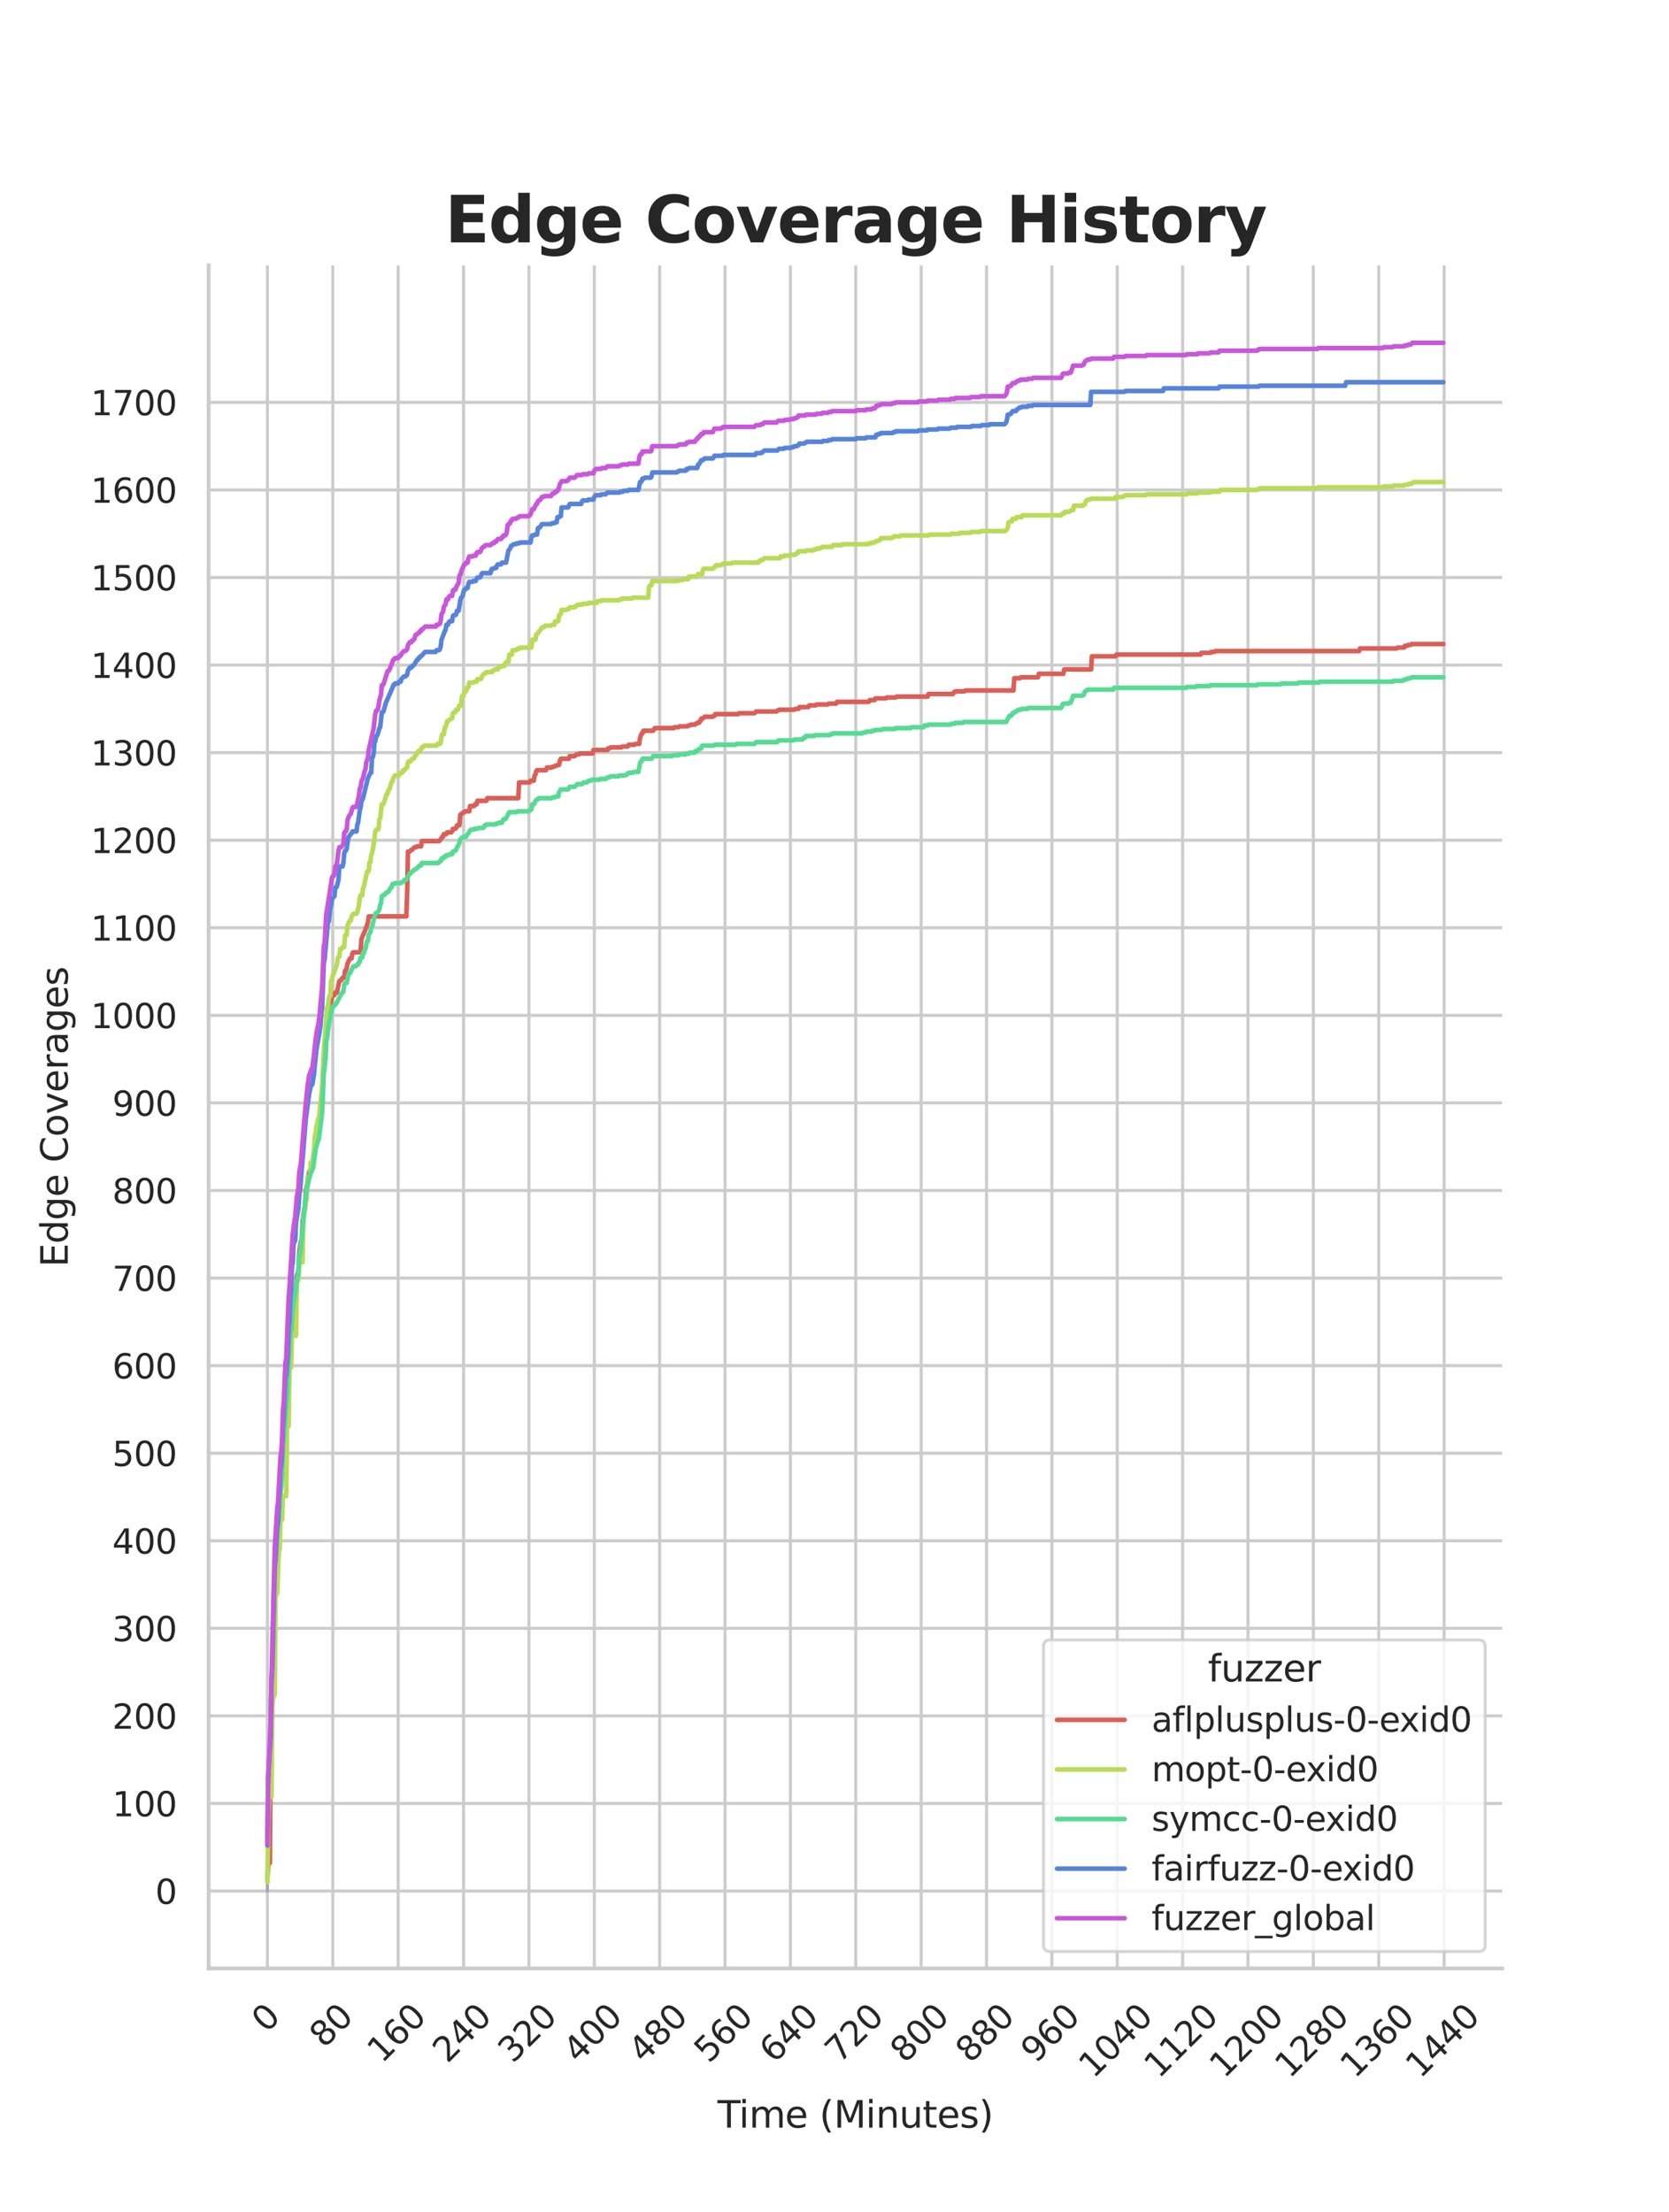 <?xml version="1.0" encoding="utf-8" standalone="no"?>
<!DOCTYPE svg PUBLIC "-//W3C//DTD SVG 1.1//EN"
  "http://www.w3.org/Graphics/SVG/1.1/DTD/svg11.dtd">
<svg xmlns:xlink="http://www.w3.org/1999/xlink" width="434.7pt" height="576pt" viewBox="0 0 434.7 576" xmlns="http://www.w3.org/2000/svg" version="1.1">
 <defs>
  <style type="text/css">*{stroke-linejoin: round; stroke-linecap: butt}</style>
 </defs>
 <g id="figure_1">
  <g id="patch_1">
   <path d="M 0 576 
L 434.7 576 
L 434.7 0 
L 0 0 
z
" style="fill: #ffffff"/>
  </g>
  <g id="axes_1">
   <g id="patch_2">
    <path d="M 54.337 512.64 
L 391.23 512.64 
L 391.23 69.12 
L 54.337 69.12 
z
" style="fill: #ffffff"/>
   </g>
   <g id="matplotlib.axis_1">
    <g id="xtick_1">
     <g id="line2d_1">
      <path d="M 69.651 512.64 
L 69.651 69.12 
" clip-path="url(#p184490f09a)" style="fill: none; stroke: #cccccc; stroke-width: 0.8; stroke-linecap: round"/>
     </g>
     <g id="text_1">
      <!-- 0 -->
      <g style="fill: #262626" transform="translate(69.388 529.627)rotate(-45)scale(0.088 -0.088)">
       <defs>
        <path id="DejaVuSans-30" d="M 2034 4250 
Q 1547 4250 1301 3770 
Q 1056 3291 1056 2328 
Q 1056 1369 1301 889 
Q 1547 409 2034 409 
Q 2525 409 2770 889 
Q 3016 1369 3016 2328 
Q 3016 3291 2770 3770 
Q 2525 4250 2034 4250 
z
M 2034 4750 
Q 2819 4750 3233 4129 
Q 3647 3509 3647 2328 
Q 3647 1150 3233 529 
Q 2819 -91 2034 -91 
Q 1250 -91 836 529 
Q 422 1150 422 2328 
Q 422 3509 836 4129 
Q 1250 4750 2034 4750 
z
" transform="scale(0.016)"/>
       </defs>
       <use xlink:href="#DejaVuSans-30"/>
      </g>
     </g>
    </g>
    <g id="xtick_2">
     <g id="line2d_2">
      <path d="M 86.677 512.64 
L 86.677 69.12 
" clip-path="url(#p184490f09a)" style="fill: none; stroke: #cccccc; stroke-width: 0.8; stroke-linecap: round"/>
     </g>
     <g id="text_2">
      <!-- 80 -->
      <g style="fill: #262626" transform="translate(84.435 533.586)rotate(-45)scale(0.088 -0.088)">
       <defs>
        <path id="DejaVuSans-38" d="M 2034 2216 
Q 1584 2216 1326 1975 
Q 1069 1734 1069 1313 
Q 1069 891 1326 650 
Q 1584 409 2034 409 
Q 2484 409 2743 651 
Q 3003 894 3003 1313 
Q 3003 1734 2745 1975 
Q 2488 2216 2034 2216 
z
M 1403 2484 
Q 997 2584 770 2862 
Q 544 3141 544 3541 
Q 544 4100 942 4425 
Q 1341 4750 2034 4750 
Q 2731 4750 3128 4425 
Q 3525 4100 3525 3541 
Q 3525 3141 3298 2862 
Q 3072 2584 2669 2484 
Q 3125 2378 3379 2068 
Q 3634 1759 3634 1313 
Q 3634 634 3220 271 
Q 2806 -91 2034 -91 
Q 1263 -91 848 271 
Q 434 634 434 1313 
Q 434 1759 690 2068 
Q 947 2378 1403 2484 
z
M 1172 3481 
Q 1172 3119 1398 2916 
Q 1625 2713 2034 2713 
Q 2441 2713 2670 2916 
Q 2900 3119 2900 3481 
Q 2900 3844 2670 4047 
Q 2441 4250 2034 4250 
Q 1625 4250 1398 4047 
Q 1172 3844 1172 3481 
z
" transform="scale(0.016)"/>
       </defs>
       <use xlink:href="#DejaVuSans-38"/>
       <use xlink:href="#DejaVuSans-30" x="63.623"/>
      </g>
     </g>
    </g>
    <g id="xtick_3">
     <g id="line2d_3">
      <path d="M 103.704 512.64 
L 103.704 69.12 
" clip-path="url(#p184490f09a)" style="fill: none; stroke: #cccccc; stroke-width: 0.8; stroke-linecap: round"/>
     </g>
     <g id="text_3">
      <!-- 160 -->
      <g style="fill: #262626" transform="translate(99.482 537.545)rotate(-45)scale(0.088 -0.088)">
       <defs>
        <path id="DejaVuSans-31" d="M 794 531 
L 1825 531 
L 1825 4091 
L 703 3866 
L 703 4441 
L 1819 4666 
L 2450 4666 
L 2450 531 
L 3481 531 
L 3481 0 
L 794 0 
L 794 531 
z
" transform="scale(0.016)"/>
        <path id="DejaVuSans-36" d="M 2113 2584 
Q 1688 2584 1439 2293 
Q 1191 2003 1191 1497 
Q 1191 994 1439 701 
Q 1688 409 2113 409 
Q 2538 409 2786 701 
Q 3034 994 3034 1497 
Q 3034 2003 2786 2293 
Q 2538 2584 2113 2584 
z
M 3366 4563 
L 3366 3988 
Q 3128 4100 2886 4159 
Q 2644 4219 2406 4219 
Q 1781 4219 1451 3797 
Q 1122 3375 1075 2522 
Q 1259 2794 1537 2939 
Q 1816 3084 2150 3084 
Q 2853 3084 3261 2657 
Q 3669 2231 3669 1497 
Q 3669 778 3244 343 
Q 2819 -91 2113 -91 
Q 1303 -91 875 529 
Q 447 1150 447 2328 
Q 447 3434 972 4092 
Q 1497 4750 2381 4750 
Q 2619 4750 2861 4703 
Q 3103 4656 3366 4563 
z
" transform="scale(0.016)"/>
       </defs>
       <use xlink:href="#DejaVuSans-31"/>
       <use xlink:href="#DejaVuSans-36" x="63.623"/>
       <use xlink:href="#DejaVuSans-30" x="127.246"/>
      </g>
     </g>
    </g>
    <g id="xtick_4">
     <g id="line2d_4">
      <path d="M 120.731 512.64 
L 120.731 69.12 
" clip-path="url(#p184490f09a)" style="fill: none; stroke: #cccccc; stroke-width: 0.8; stroke-linecap: round"/>
     </g>
     <g id="text_4">
      <!-- 240 -->
      <g style="fill: #262626" transform="translate(116.509 537.545)rotate(-45)scale(0.088 -0.088)">
       <defs>
        <path id="DejaVuSans-32" d="M 1228 531 
L 3431 531 
L 3431 0 
L 469 0 
L 469 531 
Q 828 903 1448 1529 
Q 2069 2156 2228 2338 
Q 2531 2678 2651 2914 
Q 2772 3150 2772 3378 
Q 2772 3750 2511 3984 
Q 2250 4219 1831 4219 
Q 1534 4219 1204 4116 
Q 875 4013 500 3803 
L 500 4441 
Q 881 4594 1212 4672 
Q 1544 4750 1819 4750 
Q 2544 4750 2975 4387 
Q 3406 4025 3406 3419 
Q 3406 3131 3298 2873 
Q 3191 2616 2906 2266 
Q 2828 2175 2409 1742 
Q 1991 1309 1228 531 
z
" transform="scale(0.016)"/>
        <path id="DejaVuSans-34" d="M 2419 4116 
L 825 1625 
L 2419 1625 
L 2419 4116 
z
M 2253 4666 
L 3047 4666 
L 3047 1625 
L 3713 1625 
L 3713 1100 
L 3047 1100 
L 3047 0 
L 2419 0 
L 2419 1100 
L 313 1100 
L 313 1709 
L 2253 4666 
z
" transform="scale(0.016)"/>
       </defs>
       <use xlink:href="#DejaVuSans-32"/>
       <use xlink:href="#DejaVuSans-34" x="63.623"/>
       <use xlink:href="#DejaVuSans-30" x="127.246"/>
      </g>
     </g>
    </g>
    <g id="xtick_5">
     <g id="line2d_5">
      <path d="M 137.757 512.64 
L 137.757 69.12 
" clip-path="url(#p184490f09a)" style="fill: none; stroke: #cccccc; stroke-width: 0.8; stroke-linecap: round"/>
     </g>
     <g id="text_5">
      <!-- 320 -->
      <g style="fill: #262626" transform="translate(133.536 537.545)rotate(-45)scale(0.088 -0.088)">
       <defs>
        <path id="DejaVuSans-33" d="M 2597 2516 
Q 3050 2419 3304 2112 
Q 3559 1806 3559 1356 
Q 3559 666 3084 287 
Q 2609 -91 1734 -91 
Q 1441 -91 1130 -33 
Q 819 25 488 141 
L 488 750 
Q 750 597 1062 519 
Q 1375 441 1716 441 
Q 2309 441 2620 675 
Q 2931 909 2931 1356 
Q 2931 1769 2642 2001 
Q 2353 2234 1838 2234 
L 1294 2234 
L 1294 2753 
L 1863 2753 
Q 2328 2753 2575 2939 
Q 2822 3125 2822 3475 
Q 2822 3834 2567 4026 
Q 2313 4219 1838 4219 
Q 1578 4219 1281 4162 
Q 984 4106 628 3988 
L 628 4550 
Q 988 4650 1302 4700 
Q 1616 4750 1894 4750 
Q 2613 4750 3031 4423 
Q 3450 4097 3450 3541 
Q 3450 3153 3228 2886 
Q 3006 2619 2597 2516 
z
" transform="scale(0.016)"/>
       </defs>
       <use xlink:href="#DejaVuSans-33"/>
       <use xlink:href="#DejaVuSans-32" x="63.623"/>
       <use xlink:href="#DejaVuSans-30" x="127.246"/>
      </g>
     </g>
    </g>
    <g id="xtick_6">
     <g id="line2d_6">
      <path d="M 154.784 512.64 
L 154.784 69.12 
" clip-path="url(#p184490f09a)" style="fill: none; stroke: #cccccc; stroke-width: 0.8; stroke-linecap: round"/>
     </g>
     <g id="text_6">
      <!-- 400 -->
      <g style="fill: #262626" transform="translate(150.562 537.545)rotate(-45)scale(0.088 -0.088)">
       <use xlink:href="#DejaVuSans-34"/>
       <use xlink:href="#DejaVuSans-30" x="63.623"/>
       <use xlink:href="#DejaVuSans-30" x="127.246"/>
      </g>
     </g>
    </g>
    <g id="xtick_7">
     <g id="line2d_7">
      <path d="M 171.81 512.64 
L 171.81 69.12 
" clip-path="url(#p184490f09a)" style="fill: none; stroke: #cccccc; stroke-width: 0.8; stroke-linecap: round"/>
     </g>
     <g id="text_7">
      <!-- 480 -->
      <g style="fill: #262626" transform="translate(167.589 537.545)rotate(-45)scale(0.088 -0.088)">
       <use xlink:href="#DejaVuSans-34"/>
       <use xlink:href="#DejaVuSans-38" x="63.623"/>
       <use xlink:href="#DejaVuSans-30" x="127.246"/>
      </g>
     </g>
    </g>
    <g id="xtick_8">
     <g id="line2d_8">
      <path d="M 188.837 512.64 
L 188.837 69.12 
" clip-path="url(#p184490f09a)" style="fill: none; stroke: #cccccc; stroke-width: 0.8; stroke-linecap: round"/>
     </g>
     <g id="text_8">
      <!-- 560 -->
      <g style="fill: #262626" transform="translate(184.615 537.545)rotate(-45)scale(0.088 -0.088)">
       <defs>
        <path id="DejaVuSans-35" d="M 691 4666 
L 3169 4666 
L 3169 4134 
L 1269 4134 
L 1269 2991 
Q 1406 3038 1543 3061 
Q 1681 3084 1819 3084 
Q 2600 3084 3056 2656 
Q 3513 2228 3513 1497 
Q 3513 744 3044 326 
Q 2575 -91 1722 -91 
Q 1428 -91 1123 -41 
Q 819 9 494 109 
L 494 744 
Q 775 591 1075 516 
Q 1375 441 1709 441 
Q 2250 441 2565 725 
Q 2881 1009 2881 1497 
Q 2881 1984 2565 2268 
Q 2250 2553 1709 2553 
Q 1456 2553 1204 2497 
Q 953 2441 691 2322 
L 691 4666 
z
" transform="scale(0.016)"/>
       </defs>
       <use xlink:href="#DejaVuSans-35"/>
       <use xlink:href="#DejaVuSans-36" x="63.623"/>
       <use xlink:href="#DejaVuSans-30" x="127.246"/>
      </g>
     </g>
    </g>
    <g id="xtick_9">
     <g id="line2d_9">
      <path d="M 205.864 512.64 
L 205.864 69.12 
" clip-path="url(#p184490f09a)" style="fill: none; stroke: #cccccc; stroke-width: 0.8; stroke-linecap: round"/>
     </g>
     <g id="text_9">
      <!-- 640 -->
      <g style="fill: #262626" transform="translate(201.642 537.545)rotate(-45)scale(0.088 -0.088)">
       <use xlink:href="#DejaVuSans-36"/>
       <use xlink:href="#DejaVuSans-34" x="63.623"/>
       <use xlink:href="#DejaVuSans-30" x="127.246"/>
      </g>
     </g>
    </g>
    <g id="xtick_10">
     <g id="line2d_10">
      <path d="M 222.89 512.64 
L 222.89 69.12 
" clip-path="url(#p184490f09a)" style="fill: none; stroke: #cccccc; stroke-width: 0.8; stroke-linecap: round"/>
     </g>
     <g id="text_10">
      <!-- 720 -->
      <g style="fill: #262626" transform="translate(218.669 537.545)rotate(-45)scale(0.088 -0.088)">
       <defs>
        <path id="DejaVuSans-37" d="M 525 4666 
L 3525 4666 
L 3525 4397 
L 1831 0 
L 1172 0 
L 2766 4134 
L 525 4134 
L 525 4666 
z
" transform="scale(0.016)"/>
       </defs>
       <use xlink:href="#DejaVuSans-37"/>
       <use xlink:href="#DejaVuSans-32" x="63.623"/>
       <use xlink:href="#DejaVuSans-30" x="127.246"/>
      </g>
     </g>
    </g>
    <g id="xtick_11">
     <g id="line2d_11">
      <path d="M 239.917 512.64 
L 239.917 69.12 
" clip-path="url(#p184490f09a)" style="fill: none; stroke: #cccccc; stroke-width: 0.8; stroke-linecap: round"/>
     </g>
     <g id="text_11">
      <!-- 800 -->
      <g style="fill: #262626" transform="translate(235.695 537.545)rotate(-45)scale(0.088 -0.088)">
       <use xlink:href="#DejaVuSans-38"/>
       <use xlink:href="#DejaVuSans-30" x="63.623"/>
       <use xlink:href="#DejaVuSans-30" x="127.246"/>
      </g>
     </g>
    </g>
    <g id="xtick_12">
     <g id="line2d_12">
      <path d="M 256.943 512.64 
L 256.943 69.12 
" clip-path="url(#p184490f09a)" style="fill: none; stroke: #cccccc; stroke-width: 0.8; stroke-linecap: round"/>
     </g>
     <g id="text_12">
      <!-- 880 -->
      <g style="fill: #262626" transform="translate(252.722 537.545)rotate(-45)scale(0.088 -0.088)">
       <use xlink:href="#DejaVuSans-38"/>
       <use xlink:href="#DejaVuSans-38" x="63.623"/>
       <use xlink:href="#DejaVuSans-30" x="127.246"/>
      </g>
     </g>
    </g>
    <g id="xtick_13">
     <g id="line2d_13">
      <path d="M 273.97 512.64 
L 273.97 69.12 
" clip-path="url(#p184490f09a)" style="fill: none; stroke: #cccccc; stroke-width: 0.8; stroke-linecap: round"/>
     </g>
     <g id="text_13">
      <!-- 960 -->
      <g style="fill: #262626" transform="translate(269.748 537.545)rotate(-45)scale(0.088 -0.088)">
       <defs>
        <path id="DejaVuSans-39" d="M 703 97 
L 703 672 
Q 941 559 1184 500 
Q 1428 441 1663 441 
Q 2288 441 2617 861 
Q 2947 1281 2994 2138 
Q 2813 1869 2534 1725 
Q 2256 1581 1919 1581 
Q 1219 1581 811 2004 
Q 403 2428 403 3163 
Q 403 3881 828 4315 
Q 1253 4750 1959 4750 
Q 2769 4750 3195 4129 
Q 3622 3509 3622 2328 
Q 3622 1225 3098 567 
Q 2575 -91 1691 -91 
Q 1453 -91 1209 -44 
Q 966 3 703 97 
z
M 1959 2075 
Q 2384 2075 2632 2365 
Q 2881 2656 2881 3163 
Q 2881 3666 2632 3958 
Q 2384 4250 1959 4250 
Q 1534 4250 1286 3958 
Q 1038 3666 1038 3163 
Q 1038 2656 1286 2365 
Q 1534 2075 1959 2075 
z
" transform="scale(0.016)"/>
       </defs>
       <use xlink:href="#DejaVuSans-39"/>
       <use xlink:href="#DejaVuSans-36" x="63.623"/>
       <use xlink:href="#DejaVuSans-30" x="127.246"/>
      </g>
     </g>
    </g>
    <g id="xtick_14">
     <g id="line2d_14">
      <path d="M 290.997 512.64 
L 290.997 69.12 
" clip-path="url(#p184490f09a)" style="fill: none; stroke: #cccccc; stroke-width: 0.8; stroke-linecap: round"/>
     </g>
     <g id="text_14">
      <!-- 1040 -->
      <g style="fill: #262626" transform="translate(284.795 541.505)rotate(-45)scale(0.088 -0.088)">
       <use xlink:href="#DejaVuSans-31"/>
       <use xlink:href="#DejaVuSans-30" x="63.623"/>
       <use xlink:href="#DejaVuSans-34" x="127.246"/>
       <use xlink:href="#DejaVuSans-30" x="190.869"/>
      </g>
     </g>
    </g>
    <g id="xtick_15">
     <g id="line2d_15">
      <path d="M 308.023 512.64 
L 308.023 69.12 
" clip-path="url(#p184490f09a)" style="fill: none; stroke: #cccccc; stroke-width: 0.8; stroke-linecap: round"/>
     </g>
     <g id="text_15">
      <!-- 1120 -->
      <g style="fill: #262626" transform="translate(301.822 541.505)rotate(-45)scale(0.088 -0.088)">
       <use xlink:href="#DejaVuSans-31"/>
       <use xlink:href="#DejaVuSans-31" x="63.623"/>
       <use xlink:href="#DejaVuSans-32" x="127.246"/>
       <use xlink:href="#DejaVuSans-30" x="190.869"/>
      </g>
     </g>
    </g>
    <g id="xtick_16">
     <g id="line2d_16">
      <path d="M 325.05 512.64 
L 325.05 69.12 
" clip-path="url(#p184490f09a)" style="fill: none; stroke: #cccccc; stroke-width: 0.8; stroke-linecap: round"/>
     </g>
     <g id="text_16">
      <!-- 1200 -->
      <g style="fill: #262626" transform="translate(318.849 541.505)rotate(-45)scale(0.088 -0.088)">
       <use xlink:href="#DejaVuSans-31"/>
       <use xlink:href="#DejaVuSans-32" x="63.623"/>
       <use xlink:href="#DejaVuSans-30" x="127.246"/>
       <use xlink:href="#DejaVuSans-30" x="190.869"/>
      </g>
     </g>
    </g>
    <g id="xtick_17">
     <g id="line2d_17">
      <path d="M 342.076 512.64 
L 342.076 69.12 
" clip-path="url(#p184490f09a)" style="fill: none; stroke: #cccccc; stroke-width: 0.8; stroke-linecap: round"/>
     </g>
     <g id="text_17">
      <!-- 1280 -->
      <g style="fill: #262626" transform="translate(335.875 541.505)rotate(-45)scale(0.088 -0.088)">
       <use xlink:href="#DejaVuSans-31"/>
       <use xlink:href="#DejaVuSans-32" x="63.623"/>
       <use xlink:href="#DejaVuSans-38" x="127.246"/>
       <use xlink:href="#DejaVuSans-30" x="190.869"/>
      </g>
     </g>
    </g>
    <g id="xtick_18">
     <g id="line2d_18">
      <path d="M 359.103 512.64 
L 359.103 69.12 
" clip-path="url(#p184490f09a)" style="fill: none; stroke: #cccccc; stroke-width: 0.8; stroke-linecap: round"/>
     </g>
     <g id="text_18">
      <!-- 1360 -->
      <g style="fill: #262626" transform="translate(352.902 541.505)rotate(-45)scale(0.088 -0.088)">
       <use xlink:href="#DejaVuSans-31"/>
       <use xlink:href="#DejaVuSans-33" x="63.623"/>
       <use xlink:href="#DejaVuSans-36" x="127.246"/>
       <use xlink:href="#DejaVuSans-30" x="190.869"/>
      </g>
     </g>
    </g>
    <g id="xtick_19">
     <g id="line2d_19">
      <path d="M 376.13 512.64 
L 376.13 69.12 
" clip-path="url(#p184490f09a)" style="fill: none; stroke: #cccccc; stroke-width: 0.8; stroke-linecap: round"/>
     </g>
     <g id="text_19">
      <!-- 1440 -->
      <g style="fill: #262626" transform="translate(369.928 541.505)rotate(-45)scale(0.088 -0.088)">
       <use xlink:href="#DejaVuSans-31"/>
       <use xlink:href="#DejaVuSans-34" x="63.623"/>
       <use xlink:href="#DejaVuSans-34" x="127.246"/>
       <use xlink:href="#DejaVuSans-30" x="190.869"/>
      </g>
     </g>
    </g>
    <g id="text_20">
     <!-- Time (Minutes) -->
     <g style="fill: #262626" transform="translate(186.874 554.093)scale(0.096 -0.096)">
      <defs>
       <path id="DejaVuSans-54" d="M -19 4666 
L 3928 4666 
L 3928 4134 
L 2272 4134 
L 2272 0 
L 1638 0 
L 1638 4134 
L -19 4134 
L -19 4666 
z
" transform="scale(0.016)"/>
       <path id="DejaVuSans-69" d="M 603 3500 
L 1178 3500 
L 1178 0 
L 603 0 
L 603 3500 
z
M 603 4863 
L 1178 4863 
L 1178 4134 
L 603 4134 
L 603 4863 
z
" transform="scale(0.016)"/>
       <path id="DejaVuSans-6d" d="M 3328 2828 
Q 3544 3216 3844 3400 
Q 4144 3584 4550 3584 
Q 5097 3584 5394 3201 
Q 5691 2819 5691 2113 
L 5691 0 
L 5113 0 
L 5113 2094 
Q 5113 2597 4934 2840 
Q 4756 3084 4391 3084 
Q 3944 3084 3684 2787 
Q 3425 2491 3425 1978 
L 3425 0 
L 2847 0 
L 2847 2094 
Q 2847 2600 2669 2842 
Q 2491 3084 2119 3084 
Q 1678 3084 1418 2786 
Q 1159 2488 1159 1978 
L 1159 0 
L 581 0 
L 581 3500 
L 1159 3500 
L 1159 2956 
Q 1356 3278 1631 3431 
Q 1906 3584 2284 3584 
Q 2666 3584 2933 3390 
Q 3200 3197 3328 2828 
z
" transform="scale(0.016)"/>
       <path id="DejaVuSans-65" d="M 3597 1894 
L 3597 1613 
L 953 1613 
Q 991 1019 1311 708 
Q 1631 397 2203 397 
Q 2534 397 2845 478 
Q 3156 559 3463 722 
L 3463 178 
Q 3153 47 2828 -22 
Q 2503 -91 2169 -91 
Q 1331 -91 842 396 
Q 353 884 353 1716 
Q 353 2575 817 3079 
Q 1281 3584 2069 3584 
Q 2775 3584 3186 3129 
Q 3597 2675 3597 1894 
z
M 3022 2063 
Q 3016 2534 2758 2815 
Q 2500 3097 2075 3097 
Q 1594 3097 1305 2825 
Q 1016 2553 972 2059 
L 3022 2063 
z
" transform="scale(0.016)"/>
       <path id="DejaVuSans-20" transform="scale(0.016)"/>
       <path id="DejaVuSans-28" d="M 1984 4856 
Q 1566 4138 1362 3434 
Q 1159 2731 1159 2009 
Q 1159 1288 1364 580 
Q 1569 -128 1984 -844 
L 1484 -844 
Q 1016 -109 783 600 
Q 550 1309 550 2009 
Q 550 2706 781 3412 
Q 1013 4119 1484 4856 
L 1984 4856 
z
" transform="scale(0.016)"/>
       <path id="DejaVuSans-4d" d="M 628 4666 
L 1569 4666 
L 2759 1491 
L 3956 4666 
L 4897 4666 
L 4897 0 
L 4281 0 
L 4281 4097 
L 3078 897 
L 2444 897 
L 1241 4097 
L 1241 0 
L 628 0 
L 628 4666 
z
" transform="scale(0.016)"/>
       <path id="DejaVuSans-6e" d="M 3513 2113 
L 3513 0 
L 2938 0 
L 2938 2094 
Q 2938 2591 2744 2837 
Q 2550 3084 2163 3084 
Q 1697 3084 1428 2787 
Q 1159 2491 1159 1978 
L 1159 0 
L 581 0 
L 581 3500 
L 1159 3500 
L 1159 2956 
Q 1366 3272 1645 3428 
Q 1925 3584 2291 3584 
Q 2894 3584 3203 3211 
Q 3513 2838 3513 2113 
z
" transform="scale(0.016)"/>
       <path id="DejaVuSans-75" d="M 544 1381 
L 544 3500 
L 1119 3500 
L 1119 1403 
Q 1119 906 1312 657 
Q 1506 409 1894 409 
Q 2359 409 2629 706 
Q 2900 1003 2900 1516 
L 2900 3500 
L 3475 3500 
L 3475 0 
L 2900 0 
L 2900 538 
Q 2691 219 2414 64 
Q 2138 -91 1772 -91 
Q 1169 -91 856 284 
Q 544 659 544 1381 
z
M 1991 3584 
L 1991 3584 
z
" transform="scale(0.016)"/>
       <path id="DejaVuSans-74" d="M 1172 4494 
L 1172 3500 
L 2356 3500 
L 2356 3053 
L 1172 3053 
L 1172 1153 
Q 1172 725 1289 603 
Q 1406 481 1766 481 
L 2356 481 
L 2356 0 
L 1766 0 
Q 1100 0 847 248 
Q 594 497 594 1153 
L 594 3053 
L 172 3053 
L 172 3500 
L 594 3500 
L 594 4494 
L 1172 4494 
z
" transform="scale(0.016)"/>
       <path id="DejaVuSans-73" d="M 2834 3397 
L 2834 2853 
Q 2591 2978 2328 3040 
Q 2066 3103 1784 3103 
Q 1356 3103 1142 2972 
Q 928 2841 928 2578 
Q 928 2378 1081 2264 
Q 1234 2150 1697 2047 
L 1894 2003 
Q 2506 1872 2764 1633 
Q 3022 1394 3022 966 
Q 3022 478 2636 193 
Q 2250 -91 1575 -91 
Q 1294 -91 989 -36 
Q 684 19 347 128 
L 347 722 
Q 666 556 975 473 
Q 1284 391 1588 391 
Q 1994 391 2212 530 
Q 2431 669 2431 922 
Q 2431 1156 2273 1281 
Q 2116 1406 1581 1522 
L 1381 1569 
Q 847 1681 609 1914 
Q 372 2147 372 2553 
Q 372 3047 722 3315 
Q 1072 3584 1716 3584 
Q 2034 3584 2315 3537 
Q 2597 3491 2834 3397 
z
" transform="scale(0.016)"/>
       <path id="DejaVuSans-29" d="M 513 4856 
L 1013 4856 
Q 1481 4119 1714 3412 
Q 1947 2706 1947 2009 
Q 1947 1309 1714 600 
Q 1481 -109 1013 -844 
L 513 -844 
Q 928 -128 1133 580 
Q 1338 1288 1338 2009 
Q 1338 2731 1133 3434 
Q 928 4138 513 4856 
z
" transform="scale(0.016)"/>
      </defs>
      <use xlink:href="#DejaVuSans-54"/>
      <use xlink:href="#DejaVuSans-69" x="57.959"/>
      <use xlink:href="#DejaVuSans-6d" x="85.742"/>
      <use xlink:href="#DejaVuSans-65" x="183.154"/>
      <use xlink:href="#DejaVuSans-20" x="244.678"/>
      <use xlink:href="#DejaVuSans-28" x="276.465"/>
      <use xlink:href="#DejaVuSans-4d" x="315.479"/>
      <use xlink:href="#DejaVuSans-69" x="401.758"/>
      <use xlink:href="#DejaVuSans-6e" x="429.541"/>
      <use xlink:href="#DejaVuSans-75" x="492.92"/>
      <use xlink:href="#DejaVuSans-74" x="556.299"/>
      <use xlink:href="#DejaVuSans-65" x="595.508"/>
      <use xlink:href="#DejaVuSans-73" x="657.031"/>
      <use xlink:href="#DejaVuSans-29" x="709.131"/>
     </g>
    </g>
   </g>
   <g id="matplotlib.axis_2">
    <g id="ytick_1">
     <g id="line2d_20">
      <path d="M 54.337 492.48 
L 391.23 492.48 
" clip-path="url(#p184490f09a)" style="fill: none; stroke: #cccccc; stroke-width: 0.8; stroke-linecap: round"/>
     </g>
     <g id="text_21">
      <!-- 0 -->
      <g style="fill: #262626" transform="translate(40.438 495.823)scale(0.088 -0.088)">
       <use xlink:href="#DejaVuSans-30"/>
      </g>
     </g>
    </g>
    <g id="ytick_2">
     <g id="line2d_21">
      <path d="M 54.337 469.675 
L 391.23 469.675 
" clip-path="url(#p184490f09a)" style="fill: none; stroke: #cccccc; stroke-width: 0.8; stroke-linecap: round"/>
     </g>
     <g id="text_22">
      <!-- 100 -->
      <g style="fill: #262626" transform="translate(29.241 473.018)scale(0.088 -0.088)">
       <use xlink:href="#DejaVuSans-31"/>
       <use xlink:href="#DejaVuSans-30" x="63.623"/>
       <use xlink:href="#DejaVuSans-30" x="127.246"/>
      </g>
     </g>
    </g>
    <g id="ytick_3">
     <g id="line2d_22">
      <path d="M 54.337 446.869 
L 391.23 446.869 
" clip-path="url(#p184490f09a)" style="fill: none; stroke: #cccccc; stroke-width: 0.8; stroke-linecap: round"/>
     </g>
     <g id="text_23">
      <!-- 200 -->
      <g style="fill: #262626" transform="translate(29.241 450.212)scale(0.088 -0.088)">
       <use xlink:href="#DejaVuSans-32"/>
       <use xlink:href="#DejaVuSans-30" x="63.623"/>
       <use xlink:href="#DejaVuSans-30" x="127.246"/>
      </g>
     </g>
    </g>
    <g id="ytick_4">
     <g id="line2d_23">
      <path d="M 54.337 424.064 
L 391.23 424.064 
" clip-path="url(#p184490f09a)" style="fill: none; stroke: #cccccc; stroke-width: 0.8; stroke-linecap: round"/>
     </g>
     <g id="text_24">
      <!-- 300 -->
      <g style="fill: #262626" transform="translate(29.241 427.407)scale(0.088 -0.088)">
       <use xlink:href="#DejaVuSans-33"/>
       <use xlink:href="#DejaVuSans-30" x="63.623"/>
       <use xlink:href="#DejaVuSans-30" x="127.246"/>
      </g>
     </g>
    </g>
    <g id="ytick_5">
     <g id="line2d_24">
      <path d="M 54.337 401.258 
L 391.23 401.258 
" clip-path="url(#p184490f09a)" style="fill: none; stroke: #cccccc; stroke-width: 0.8; stroke-linecap: round"/>
     </g>
     <g id="text_25">
      <!-- 400 -->
      <g style="fill: #262626" transform="translate(29.241 404.602)scale(0.088 -0.088)">
       <use xlink:href="#DejaVuSans-34"/>
       <use xlink:href="#DejaVuSans-30" x="63.623"/>
       <use xlink:href="#DejaVuSans-30" x="127.246"/>
      </g>
     </g>
    </g>
    <g id="ytick_6">
     <g id="line2d_25">
      <path d="M 54.337 378.453 
L 391.23 378.453 
" clip-path="url(#p184490f09a)" style="fill: none; stroke: #cccccc; stroke-width: 0.8; stroke-linecap: round"/>
     </g>
     <g id="text_26">
      <!-- 500 -->
      <g style="fill: #262626" transform="translate(29.241 381.796)scale(0.088 -0.088)">
       <use xlink:href="#DejaVuSans-35"/>
       <use xlink:href="#DejaVuSans-30" x="63.623"/>
       <use xlink:href="#DejaVuSans-30" x="127.246"/>
      </g>
     </g>
    </g>
    <g id="ytick_7">
     <g id="line2d_26">
      <path d="M 54.337 355.647 
L 391.23 355.647 
" clip-path="url(#p184490f09a)" style="fill: none; stroke: #cccccc; stroke-width: 0.8; stroke-linecap: round"/>
     </g>
     <g id="text_27">
      <!-- 600 -->
      <g style="fill: #262626" transform="translate(29.241 358.991)scale(0.088 -0.088)">
       <use xlink:href="#DejaVuSans-36"/>
       <use xlink:href="#DejaVuSans-30" x="63.623"/>
       <use xlink:href="#DejaVuSans-30" x="127.246"/>
      </g>
     </g>
    </g>
    <g id="ytick_8">
     <g id="line2d_27">
      <path d="M 54.337 332.842 
L 391.23 332.842 
" clip-path="url(#p184490f09a)" style="fill: none; stroke: #cccccc; stroke-width: 0.8; stroke-linecap: round"/>
     </g>
     <g id="text_28">
      <!-- 700 -->
      <g style="fill: #262626" transform="translate(29.241 336.185)scale(0.088 -0.088)">
       <use xlink:href="#DejaVuSans-37"/>
       <use xlink:href="#DejaVuSans-30" x="63.623"/>
       <use xlink:href="#DejaVuSans-30" x="127.246"/>
      </g>
     </g>
    </g>
    <g id="ytick_9">
     <g id="line2d_28">
      <path d="M 54.337 310.037 
L 391.23 310.037 
" clip-path="url(#p184490f09a)" style="fill: none; stroke: #cccccc; stroke-width: 0.8; stroke-linecap: round"/>
     </g>
     <g id="text_29">
      <!-- 800 -->
      <g style="fill: #262626" transform="translate(29.241 313.38)scale(0.088 -0.088)">
       <use xlink:href="#DejaVuSans-38"/>
       <use xlink:href="#DejaVuSans-30" x="63.623"/>
       <use xlink:href="#DejaVuSans-30" x="127.246"/>
      </g>
     </g>
    </g>
    <g id="ytick_10">
     <g id="line2d_29">
      <path d="M 54.337 287.231 
L 391.23 287.231 
" clip-path="url(#p184490f09a)" style="fill: none; stroke: #cccccc; stroke-width: 0.8; stroke-linecap: round"/>
     </g>
     <g id="text_30">
      <!-- 900 -->
      <g style="fill: #262626" transform="translate(29.241 290.574)scale(0.088 -0.088)">
       <use xlink:href="#DejaVuSans-39"/>
       <use xlink:href="#DejaVuSans-30" x="63.623"/>
       <use xlink:href="#DejaVuSans-30" x="127.246"/>
      </g>
     </g>
    </g>
    <g id="ytick_11">
     <g id="line2d_30">
      <path d="M 54.337 264.426 
L 391.23 264.426 
" clip-path="url(#p184490f09a)" style="fill: none; stroke: #cccccc; stroke-width: 0.8; stroke-linecap: round"/>
     </g>
     <g id="text_31">
      <!-- 1000 -->
      <g style="fill: #262626" transform="translate(23.642 267.769)scale(0.088 -0.088)">
       <use xlink:href="#DejaVuSans-31"/>
       <use xlink:href="#DejaVuSans-30" x="63.623"/>
       <use xlink:href="#DejaVuSans-30" x="127.246"/>
       <use xlink:href="#DejaVuSans-30" x="190.869"/>
      </g>
     </g>
    </g>
    <g id="ytick_12">
     <g id="line2d_31">
      <path d="M 54.337 241.62 
L 391.23 241.62 
" clip-path="url(#p184490f09a)" style="fill: none; stroke: #cccccc; stroke-width: 0.8; stroke-linecap: round"/>
     </g>
     <g id="text_32">
      <!-- 1100 -->
      <g style="fill: #262626" transform="translate(23.642 244.964)scale(0.088 -0.088)">
       <use xlink:href="#DejaVuSans-31"/>
       <use xlink:href="#DejaVuSans-31" x="63.623"/>
       <use xlink:href="#DejaVuSans-30" x="127.246"/>
       <use xlink:href="#DejaVuSans-30" x="190.869"/>
      </g>
     </g>
    </g>
    <g id="ytick_13">
     <g id="line2d_32">
      <path d="M 54.337 218.815 
L 391.23 218.815 
" clip-path="url(#p184490f09a)" style="fill: none; stroke: #cccccc; stroke-width: 0.8; stroke-linecap: round"/>
     </g>
     <g id="text_33">
      <!-- 1200 -->
      <g style="fill: #262626" transform="translate(23.642 222.158)scale(0.088 -0.088)">
       <use xlink:href="#DejaVuSans-31"/>
       <use xlink:href="#DejaVuSans-32" x="63.623"/>
       <use xlink:href="#DejaVuSans-30" x="127.246"/>
       <use xlink:href="#DejaVuSans-30" x="190.869"/>
      </g>
     </g>
    </g>
    <g id="ytick_14">
     <g id="line2d_33">
      <path d="M 54.337 196.009 
L 391.23 196.009 
" clip-path="url(#p184490f09a)" style="fill: none; stroke: #cccccc; stroke-width: 0.8; stroke-linecap: round"/>
     </g>
     <g id="text_34">
      <!-- 1300 -->
      <g style="fill: #262626" transform="translate(23.642 199.353)scale(0.088 -0.088)">
       <use xlink:href="#DejaVuSans-31"/>
       <use xlink:href="#DejaVuSans-33" x="63.623"/>
       <use xlink:href="#DejaVuSans-30" x="127.246"/>
       <use xlink:href="#DejaVuSans-30" x="190.869"/>
      </g>
     </g>
    </g>
    <g id="ytick_15">
     <g id="line2d_34">
      <path d="M 54.337 173.204 
L 391.23 173.204 
" clip-path="url(#p184490f09a)" style="fill: none; stroke: #cccccc; stroke-width: 0.8; stroke-linecap: round"/>
     </g>
     <g id="text_35">
      <!-- 1400 -->
      <g style="fill: #262626" transform="translate(23.642 176.547)scale(0.088 -0.088)">
       <use xlink:href="#DejaVuSans-31"/>
       <use xlink:href="#DejaVuSans-34" x="63.623"/>
       <use xlink:href="#DejaVuSans-30" x="127.246"/>
       <use xlink:href="#DejaVuSans-30" x="190.869"/>
      </g>
     </g>
    </g>
    <g id="ytick_16">
     <g id="line2d_35">
      <path d="M 54.337 150.399 
L 391.23 150.399 
" clip-path="url(#p184490f09a)" style="fill: none; stroke: #cccccc; stroke-width: 0.8; stroke-linecap: round"/>
     </g>
     <g id="text_36">
      <!-- 1500 -->
      <g style="fill: #262626" transform="translate(23.642 153.742)scale(0.088 -0.088)">
       <use xlink:href="#DejaVuSans-31"/>
       <use xlink:href="#DejaVuSans-35" x="63.623"/>
       <use xlink:href="#DejaVuSans-30" x="127.246"/>
       <use xlink:href="#DejaVuSans-30" x="190.869"/>
      </g>
     </g>
    </g>
    <g id="ytick_17">
     <g id="line2d_36">
      <path d="M 54.337 127.593 
L 391.23 127.593 
" clip-path="url(#p184490f09a)" style="fill: none; stroke: #cccccc; stroke-width: 0.8; stroke-linecap: round"/>
     </g>
     <g id="text_37">
      <!-- 1600 -->
      <g style="fill: #262626" transform="translate(23.642 130.936)scale(0.088 -0.088)">
       <use xlink:href="#DejaVuSans-31"/>
       <use xlink:href="#DejaVuSans-36" x="63.623"/>
       <use xlink:href="#DejaVuSans-30" x="127.246"/>
       <use xlink:href="#DejaVuSans-30" x="190.869"/>
      </g>
     </g>
    </g>
    <g id="ytick_18">
     <g id="line2d_37">
      <path d="M 54.337 104.788 
L 391.23 104.788 
" clip-path="url(#p184490f09a)" style="fill: none; stroke: #cccccc; stroke-width: 0.8; stroke-linecap: round"/>
     </g>
     <g id="text_38">
      <!-- 1700 -->
      <g style="fill: #262626" transform="translate(23.642 108.131)scale(0.088 -0.088)">
       <use xlink:href="#DejaVuSans-31"/>
       <use xlink:href="#DejaVuSans-37" x="63.623"/>
       <use xlink:href="#DejaVuSans-30" x="127.246"/>
       <use xlink:href="#DejaVuSans-30" x="190.869"/>
      </g>
     </g>
    </g>
    <g id="text_39">
     <!-- Edge Coverages -->
     <g style="fill: #262626" transform="translate(17.645 329.986)rotate(-90)scale(0.096 -0.096)">
      <defs>
       <path id="DejaVuSans-45" d="M 628 4666 
L 3578 4666 
L 3578 4134 
L 1259 4134 
L 1259 2753 
L 3481 2753 
L 3481 2222 
L 1259 2222 
L 1259 531 
L 3634 531 
L 3634 0 
L 628 0 
L 628 4666 
z
" transform="scale(0.016)"/>
       <path id="DejaVuSans-64" d="M 2906 2969 
L 2906 4863 
L 3481 4863 
L 3481 0 
L 2906 0 
L 2906 525 
Q 2725 213 2448 61 
Q 2172 -91 1784 -91 
Q 1150 -91 751 415 
Q 353 922 353 1747 
Q 353 2572 751 3078 
Q 1150 3584 1784 3584 
Q 2172 3584 2448 3432 
Q 2725 3281 2906 2969 
z
M 947 1747 
Q 947 1113 1208 752 
Q 1469 391 1925 391 
Q 2381 391 2643 752 
Q 2906 1113 2906 1747 
Q 2906 2381 2643 2742 
Q 2381 3103 1925 3103 
Q 1469 3103 1208 2742 
Q 947 2381 947 1747 
z
" transform="scale(0.016)"/>
       <path id="DejaVuSans-67" d="M 2906 1791 
Q 2906 2416 2648 2759 
Q 2391 3103 1925 3103 
Q 1463 3103 1205 2759 
Q 947 2416 947 1791 
Q 947 1169 1205 825 
Q 1463 481 1925 481 
Q 2391 481 2648 825 
Q 2906 1169 2906 1791 
z
M 3481 434 
Q 3481 -459 3084 -895 
Q 2688 -1331 1869 -1331 
Q 1566 -1331 1297 -1286 
Q 1028 -1241 775 -1147 
L 775 -588 
Q 1028 -725 1275 -790 
Q 1522 -856 1778 -856 
Q 2344 -856 2625 -561 
Q 2906 -266 2906 331 
L 2906 616 
Q 2728 306 2450 153 
Q 2172 0 1784 0 
Q 1141 0 747 490 
Q 353 981 353 1791 
Q 353 2603 747 3093 
Q 1141 3584 1784 3584 
Q 2172 3584 2450 3431 
Q 2728 3278 2906 2969 
L 2906 3500 
L 3481 3500 
L 3481 434 
z
" transform="scale(0.016)"/>
       <path id="DejaVuSans-43" d="M 4122 4306 
L 4122 3641 
Q 3803 3938 3442 4084 
Q 3081 4231 2675 4231 
Q 1875 4231 1450 3742 
Q 1025 3253 1025 2328 
Q 1025 1406 1450 917 
Q 1875 428 2675 428 
Q 3081 428 3442 575 
Q 3803 722 4122 1019 
L 4122 359 
Q 3791 134 3420 21 
Q 3050 -91 2638 -91 
Q 1578 -91 968 557 
Q 359 1206 359 2328 
Q 359 3453 968 4101 
Q 1578 4750 2638 4750 
Q 3056 4750 3426 4639 
Q 3797 4528 4122 4306 
z
" transform="scale(0.016)"/>
       <path id="DejaVuSans-6f" d="M 1959 3097 
Q 1497 3097 1228 2736 
Q 959 2375 959 1747 
Q 959 1119 1226 758 
Q 1494 397 1959 397 
Q 2419 397 2687 759 
Q 2956 1122 2956 1747 
Q 2956 2369 2687 2733 
Q 2419 3097 1959 3097 
z
M 1959 3584 
Q 2709 3584 3137 3096 
Q 3566 2609 3566 1747 
Q 3566 888 3137 398 
Q 2709 -91 1959 -91 
Q 1206 -91 779 398 
Q 353 888 353 1747 
Q 353 2609 779 3096 
Q 1206 3584 1959 3584 
z
" transform="scale(0.016)"/>
       <path id="DejaVuSans-76" d="M 191 3500 
L 800 3500 
L 1894 563 
L 2988 3500 
L 3597 3500 
L 2284 0 
L 1503 0 
L 191 3500 
z
" transform="scale(0.016)"/>
       <path id="DejaVuSans-72" d="M 2631 2963 
Q 2534 3019 2420 3045 
Q 2306 3072 2169 3072 
Q 1681 3072 1420 2755 
Q 1159 2438 1159 1844 
L 1159 0 
L 581 0 
L 581 3500 
L 1159 3500 
L 1159 2956 
Q 1341 3275 1631 3429 
Q 1922 3584 2338 3584 
Q 2397 3584 2469 3576 
Q 2541 3569 2628 3553 
L 2631 2963 
z
" transform="scale(0.016)"/>
       <path id="DejaVuSans-61" d="M 2194 1759 
Q 1497 1759 1228 1600 
Q 959 1441 959 1056 
Q 959 750 1161 570 
Q 1363 391 1709 391 
Q 2188 391 2477 730 
Q 2766 1069 2766 1631 
L 2766 1759 
L 2194 1759 
z
M 3341 1997 
L 3341 0 
L 2766 0 
L 2766 531 
Q 2569 213 2275 61 
Q 1981 -91 1556 -91 
Q 1019 -91 701 211 
Q 384 513 384 1019 
Q 384 1609 779 1909 
Q 1175 2209 1959 2209 
L 2766 2209 
L 2766 2266 
Q 2766 2663 2505 2880 
Q 2244 3097 1772 3097 
Q 1472 3097 1187 3025 
Q 903 2953 641 2809 
L 641 3341 
Q 956 3463 1253 3523 
Q 1550 3584 1831 3584 
Q 2591 3584 2966 3190 
Q 3341 2797 3341 1997 
z
" transform="scale(0.016)"/>
      </defs>
      <use xlink:href="#DejaVuSans-45"/>
      <use xlink:href="#DejaVuSans-64" x="63.184"/>
      <use xlink:href="#DejaVuSans-67" x="126.66"/>
      <use xlink:href="#DejaVuSans-65" x="190.137"/>
      <use xlink:href="#DejaVuSans-20" x="251.66"/>
      <use xlink:href="#DejaVuSans-43" x="283.447"/>
      <use xlink:href="#DejaVuSans-6f" x="353.271"/>
      <use xlink:href="#DejaVuSans-76" x="414.453"/>
      <use xlink:href="#DejaVuSans-65" x="473.633"/>
      <use xlink:href="#DejaVuSans-72" x="535.156"/>
      <use xlink:href="#DejaVuSans-61" x="576.27"/>
      <use xlink:href="#DejaVuSans-67" x="637.549"/>
      <use xlink:href="#DejaVuSans-65" x="701.025"/>
      <use xlink:href="#DejaVuSans-73" x="762.549"/>
     </g>
    </g>
   </g>
   <g id="PolyCollection_1">
    <defs>
     <path id="m29aab6372f" d="M 69.651 -89.906 
L 69.651 -83.52 
L 69.651 -89.906 
L 69.651 -89.906 
z
" style="stroke: #db5f57; stroke-opacity: 0.2; stroke-width: 0.8"/>
    </defs>
    <g clip-path="url(#p184490f09a)">
     <use xlink:href="#m29aab6372f" x="0" y="576" style="fill: #db5f57; fill-opacity: 0.2; stroke: #db5f57; stroke-opacity: 0.2; stroke-width: 0.8"/>
    </g>
   </g>
   <g id="PolyCollection_2">
    <defs>
     <path id="mee6a1af7f0" d="M 69.651 -88.081 
L 69.651 -83.52 
L 69.651 -88.081 
L 69.651 -88.081 
z
" style="stroke: #b9db57; stroke-opacity: 0.2; stroke-width: 0.8"/>
    </defs>
    <g clip-path="url(#p184490f09a)">
     <use xlink:href="#mee6a1af7f0" x="0" y="576" style="fill: #b9db57; fill-opacity: 0.2; stroke: #b9db57; stroke-opacity: 0.2; stroke-width: 0.8"/>
    </g>
   </g>
   <g id="PolyCollection_3">
    <defs>
     <path id="m86e6e40be2" d="M 69.651 -107.694 
L 69.651 -83.52 
L 69.651 -107.694 
L 69.651 -107.694 
z
" style="stroke: #57db94; stroke-opacity: 0.2; stroke-width: 0.8"/>
    </defs>
    <g clip-path="url(#p184490f09a)">
     <use xlink:href="#m86e6e40be2" x="0" y="576" style="fill: #57db94; fill-opacity: 0.2; stroke: #57db94; stroke-opacity: 0.2; stroke-width: 0.8"/>
    </g>
   </g>
   <g id="PolyCollection_4">
    <defs>
     <path id="mb6699a59d2" d="M 69.651 -107.238 
L 69.651 -83.52 
L 69.651 -107.238 
L 69.651 -107.238 
z
" style="stroke: #5784db; stroke-opacity: 0.2; stroke-width: 0.8"/>
    </defs>
    <g clip-path="url(#p184490f09a)">
     <use xlink:href="#mb6699a59d2" x="0" y="576" style="fill: #5784db; fill-opacity: 0.2; stroke: #5784db; stroke-opacity: 0.2; stroke-width: 0.8"/>
    </g>
   </g>
   <g id="PolyCollection_5">
    <defs>
     <path id="m92f68c0d9f" d="M 69.651 -108.378 
L 69.651 -83.52 
L 69.651 -108.378 
L 69.651 -108.378 
z
" style="stroke: #c957db; stroke-opacity: 0.2; stroke-width: 0.8"/>
    </defs>
    <g clip-path="url(#p184490f09a)">
     <use xlink:href="#m92f68c0d9f" x="0" y="576" style="fill: #c957db; fill-opacity: 0.2; stroke: #c957db; stroke-opacity: 0.2; stroke-width: 0.8"/>
    </g>
   </g>
   <g id="line2d_38">
    <path d="M 69.651 489.287 
L 69.864 485.638 
L 70.289 485.182 
L 70.502 452.114 
L 70.715 437.975 
L 71.141 427.028 
L 71.353 413.801 
L 71.992 400.118 
L 72.205 400.118 
L 73.695 380.049 
L 73.907 372.98 
L 74.12 371.611 
L 74.333 367.962 
L 74.546 367.278 
L 74.759 365.682 
L 74.972 358.156 
L 75.397 351.086 
L 75.61 351.086 
L 75.823 346.069 
L 76.036 346.069 
L 76.249 339.684 
L 76.674 336.263 
L 76.887 335.807 
L 77.1 334.894 
L 77.313 332.158 
L 77.526 331.702 
L 77.738 330.79 
L 77.951 326 
L 78.377 323.264 
L 78.59 323.036 
L 78.803 318.018 
L 79.228 314.826 
L 79.441 314.826 
L 79.654 310.265 
L 80.08 307.984 
L 80.292 307.984 
L 80.505 305.247 
L 80.718 305.019 
L 81.569 302.055 
L 81.995 299.09 
L 82.208 298.406 
L 82.634 296.353 
L 82.846 296.125 
L 83.272 293.845 
L 83.698 288.828 
L 83.911 287.231 
L 84.336 278.565 
L 84.549 275.828 
L 84.762 275.828 
L 84.975 270.127 
L 85.4 265.338 
L 85.613 265.11 
L 86.039 261.689 
L 86.465 259.637 
L 86.89 259.18 
L 87.103 259.18 
L 87.316 258.496 
L 87.742 258.496 
L 88.38 255.532 
L 88.593 255.304 
L 88.806 255.304 
L 89.231 254.619 
L 89.657 254.619 
L 89.87 252.795 
L 90.083 252.795 
L 90.296 252.111 
L 90.508 250.97 
L 91.147 249.602 
L 91.573 249.602 
L 91.785 248.234 
L 91.998 248.006 
L 93.914 248.006 
L 94.127 244.585 
L 95.191 242.076 
L 95.829 240.252 
L 96.042 238.656 
L 105.832 238.656 
L 106.045 232.726 
L 106.258 221.78 
L 106.684 221.78 
L 107.109 221.323 
L 107.322 221.323 
L 107.961 220.639 
L 108.386 220.639 
L 108.599 220.411 
L 109.663 220.411 
L 109.876 219.043 
L 114.346 219.043 
L 114.984 218.359 
L 115.197 217.903 
L 115.41 217.903 
L 115.623 217.218 
L 116.261 217.218 
L 116.474 216.762 
L 117.538 216.762 
L 117.751 216.534 
L 117.964 215.85 
L 118.602 215.85 
L 118.815 215.622 
L 119.028 214.938 
L 119.666 214.938 
L 119.879 212.201 
L 120.092 211.973 
L 120.305 211.973 
L 120.731 211.517 
L 120.943 211.517 
L 121.156 211.289 
L 122.22 211.289 
L 122.433 209.921 
L 123.497 209.921 
L 123.71 209.465 
L 124.136 209.465 
L 124.349 208.552 
L 126.69 208.552 
L 126.903 207.868 
L 134.99 207.868 
L 135.203 203.763 
L 137.97 203.763 
L 138.183 203.307 
L 139.034 203.307 
L 139.247 201.939 
L 139.46 201.711 
L 139.673 200.799 
L 139.886 200.57 
L 142.227 200.57 
L 142.439 199.886 
L 143.716 199.886 
L 143.929 199.658 
L 144.355 199.658 
L 144.568 199.43 
L 144.993 199.43 
L 145.206 199.202 
L 145.632 199.202 
L 145.845 198.062 
L 146.058 197.606 
L 148.186 197.606 
L 148.399 196.922 
L 149.676 196.922 
L 150.101 196.466 
L 150.74 196.466 
L 150.953 196.237 
L 154.358 196.237 
L 154.571 195.325 
L 158.189 195.325 
L 158.402 194.869 
L 158.828 194.869 
L 159.04 194.641 
L 161.807 194.641 
L 162.02 194.413 
L 163.51 194.413 
L 163.723 193.957 
L 165.213 193.957 
L 165.425 193.729 
L 166.49 193.729 
L 166.702 192.132 
L 167.128 190.992 
L 167.341 190.992 
L 167.554 190.308 
L 170.108 190.308 
L 170.533 189.624 
L 175.429 189.624 
L 175.641 189.396 
L 176.706 189.396 
L 176.918 189.168 
L 179.047 189.168 
L 179.26 188.94 
L 179.685 188.94 
L 179.898 188.712 
L 180.962 188.712 
L 181.175 188.484 
L 181.388 188.484 
L 181.601 188.256 
L 182.026 188.256 
L 182.239 187.799 
L 182.452 187.799 
L 182.665 187.115 
L 183.09 187.115 
L 183.516 186.659 
L 185.644 186.659 
L 185.857 186.431 
L 186.07 186.431 
L 186.283 185.975 
L 192.242 185.975 
L 192.455 185.747 
L 196.499 185.747 
L 196.925 185.291 
L 202.245 185.291 
L 202.458 185.063 
L 202.671 185.063 
L 202.884 184.835 
L 206.928 184.835 
L 207.141 184.607 
L 207.992 184.607 
L 208.205 184.151 
L 210.546 184.151 
L 210.759 183.694 
L 212.461 183.694 
L 212.674 183.466 
L 215.654 183.466 
L 215.867 183.238 
L 217.782 183.238 
L 217.995 182.782 
L 226.295 182.782 
L 226.508 182.326 
L 227.785 182.326 
L 227.998 181.87 
L 230.765 181.87 
L 230.978 181.642 
L 233.319 181.642 
L 233.532 181.414 
L 241.619 181.414 
L 241.832 180.73 
L 248.217 180.73 
L 248.43 180.274 
L 248.643 180.274 
L 248.856 180.046 
L 251.197 180.046 
L 251.41 179.818 
L 263.967 179.818 
L 264.18 176.625 
L 265.669 176.625 
L 265.882 176.397 
L 270.352 176.397 
L 270.565 175.485 
L 276.95 175.485 
L 277.162 174.344 
L 284.186 174.344 
L 284.399 170.923 
L 290.571 170.923 
L 290.784 170.467 
L 312.705 170.467 
L 312.918 170.011 
L 315.259 170.011 
L 315.472 169.783 
L 316.324 169.783 
L 316.536 169.555 
L 353.995 169.555 
L 354.208 168.871 
L 363.785 168.871 
L 363.998 168.643 
L 365.701 168.643 
L 365.914 168.187 
L 366.552 168.187 
L 366.765 167.959 
L 367.403 167.959 
L 367.616 167.731 
L 375.917 167.731 
L 375.917 167.731 
" clip-path="url(#p184490f09a)" style="fill: none; stroke: #db5f57; stroke-width: 1.2; stroke-linecap: round"/>
   </g>
   <g id="line2d_39">
    <path d="M 69.651 490.199 
L 69.864 474.236 
L 70.076 468.534 
L 70.502 467.85 
L 70.715 467.85 
L 70.928 444.361 
L 71.141 442.308 
L 71.566 441.168 
L 71.779 415.854 
L 71.992 415.17 
L 72.205 414.942 
L 72.63 403.539 
L 72.843 403.539 
L 73.056 395.785 
L 73.482 395.785 
L 73.695 389.628 
L 74.546 389.628 
L 74.759 371.611 
L 74.972 371.611 
L 75.184 371.383 
L 75.397 356.332 
L 75.61 356.104 
L 75.823 356.104 
L 76.036 348.122 
L 76.249 347.894 
L 77.1 347.894 
L 77.313 334.438 
L 77.526 333.298 
L 77.738 333.298 
L 77.951 328.737 
L 78.803 328.737 
L 79.015 316.65 
L 79.228 316.65 
L 79.441 312.545 
L 79.867 312.545 
L 80.08 306.616 
L 80.718 306.616 
L 80.931 302.739 
L 81.357 302.739 
L 81.782 299.318 
L 81.995 295.897 
L 82.208 294.985 
L 82.421 293.161 
L 82.634 292.704 
L 82.846 291.336 
L 83.059 291.336 
L 83.485 287.003 
L 83.911 282.898 
L 84.336 273.548 
L 85.188 262.373 
L 85.4 262.373 
L 85.613 260.321 
L 85.826 259.409 
L 86.039 259.409 
L 86.252 255.304 
L 86.465 255.304 
L 86.677 253.935 
L 86.89 253.707 
L 87.742 251.199 
L 87.954 249.602 
L 88.167 249.146 
L 88.38 249.146 
L 88.593 247.094 
L 89.019 247.094 
L 89.231 246.637 
L 89.657 246.637 
L 89.87 243.673 
L 90.083 243.445 
L 90.296 243.445 
L 90.508 241.164 
L 90.934 240.024 
L 91.147 239.796 
L 91.36 239.796 
L 91.573 238.656 
L 91.998 237.971 
L 92.85 237.971 
L 93.062 237.515 
L 93.488 235.691 
L 93.701 233.866 
L 93.914 233.182 
L 94.339 233.182 
L 94.552 231.358 
L 94.765 230.902 
L 95.616 227.025 
L 95.829 227.025 
L 96.042 226.797 
L 96.255 224.516 
L 96.468 224.516 
L 96.681 222.692 
L 96.893 222.236 
L 97.319 219.955 
L 97.745 216.534 
L 97.958 216.078 
L 98.383 216.078 
L 98.596 215.85 
L 98.809 213.342 
L 99.022 213.113 
L 99.447 209.465 
L 99.873 209.465 
L 100.299 208.096 
L 100.724 206.728 
L 100.937 206.728 
L 101.15 205.816 
L 101.363 205.588 
L 101.576 205.132 
L 102.001 203.535 
L 102.214 203.535 
L 102.427 202.623 
L 102.64 202.395 
L 102.853 201.939 
L 103.917 201.939 
L 104.342 201.255 
L 104.768 201.255 
L 104.981 200.57 
L 105.407 200.57 
L 105.832 199.886 
L 106.045 199.886 
L 106.258 198.518 
L 106.471 198.29 
L 106.896 198.29 
L 107.322 197.606 
L 107.748 197.606 
L 108.173 196.694 
L 108.386 196.694 
L 108.599 196.009 
L 108.812 196.009 
L 109.025 195.553 
L 109.45 195.553 
L 109.876 194.641 
L 110.089 194.641 
L 110.515 194.185 
L 113.707 194.185 
L 113.92 193.729 
L 114.558 193.729 
L 114.771 193.501 
L 114.984 191.904 
L 115.197 191.22 
L 115.623 191.22 
L 115.835 189.396 
L 116.048 189.396 
L 116.474 187.799 
L 116.687 187.799 
L 117.112 187.343 
L 117.325 187.343 
L 117.538 187.115 
L 117.751 187.115 
L 117.964 185.747 
L 118.177 185.519 
L 118.602 185.519 
L 118.815 184.835 
L 119.241 184.835 
L 119.666 183.694 
L 120.092 183.694 
L 120.305 181.414 
L 120.518 181.186 
L 120.731 181.186 
L 120.943 180.046 
L 121.369 180.046 
L 121.582 179.133 
L 121.795 179.133 
L 122.008 178.905 
L 122.22 177.765 
L 123.285 177.765 
L 123.497 177.537 
L 124.136 177.537 
L 124.349 176.853 
L 125.2 176.853 
L 125.413 176.625 
L 125.626 175.941 
L 126.051 175.485 
L 126.264 175.485 
L 126.69 175.028 
L 128.18 175.028 
L 128.393 174.572 
L 128.605 174.572 
L 128.818 174.344 
L 129.67 174.344 
L 129.882 173.66 
L 130.521 173.66 
L 130.734 173.432 
L 131.372 173.432 
L 131.585 172.748 
L 132.011 172.292 
L 132.436 172.292 
L 132.649 170.467 
L 133.288 170.467 
L 133.501 169.327 
L 134.352 169.327 
L 134.565 169.099 
L 134.778 169.099 
L 134.99 168.871 
L 135.416 168.871 
L 135.629 168.643 
L 138.396 168.643 
L 138.609 166.59 
L 139.46 166.59 
L 139.673 165.222 
L 139.886 165.222 
L 140.311 164.538 
L 140.737 164.082 
L 141.163 163.398 
L 141.588 163.398 
L 142.014 162.942 
L 143.504 162.942 
L 143.716 162.713 
L 144.355 162.713 
L 144.568 161.801 
L 145.419 161.801 
L 145.632 160.205 
L 145.845 159.977 
L 146.058 159.977 
L 146.27 158.837 
L 147.547 158.837 
L 147.76 158.609 
L 148.186 158.609 
L 148.399 158.152 
L 149.676 158.152 
L 150.101 157.696 
L 150.314 157.696 
L 150.527 157.468 
L 151.591 157.468 
L 151.804 157.24 
L 153.081 157.24 
L 153.294 157.012 
L 155.422 157.012 
L 155.635 156.556 
L 156.486 156.556 
L 156.699 156.328 
L 161.169 156.328 
L 161.382 156.1 
L 161.807 156.1 
L 162.02 155.872 
L 164.574 155.872 
L 164.787 155.644 
L 168.831 155.644 
L 169.044 152.907 
L 169.256 152.451 
L 169.682 152.451 
L 169.895 151.311 
L 176.493 151.311 
L 176.706 151.083 
L 177.77 151.083 
L 177.983 150.855 
L 179.26 150.855 
L 179.472 150.17 
L 181.175 150.17 
L 181.388 149.942 
L 181.601 149.942 
L 181.814 149.486 
L 182.878 149.486 
L 183.09 148.346 
L 183.303 148.118 
L 185.644 148.118 
L 186.07 147.662 
L 186.283 147.662 
L 186.496 147.206 
L 187.773 147.206 
L 187.986 146.978 
L 188.198 146.978 
L 188.411 146.75 
L 190.54 146.75 
L 190.752 146.522 
L 197.563 146.522 
L 197.776 146.066 
L 197.989 146.066 
L 198.202 145.837 
L 198.627 145.837 
L 199.053 145.381 
L 203.097 145.381 
L 203.31 144.925 
L 204.161 144.925 
L 204.374 144.697 
L 205.651 144.697 
L 205.864 144.469 
L 207.141 144.469 
L 207.566 144.013 
L 207.779 144.013 
L 207.992 143.557 
L 209.907 143.557 
L 210.12 143.329 
L 211.823 143.329 
L 212.036 143.101 
L 212.461 143.101 
L 212.674 142.873 
L 213.526 142.873 
L 213.738 142.645 
L 213.951 142.645 
L 214.164 142.417 
L 216.718 142.417 
L 216.931 141.961 
L 219.272 141.961 
L 219.485 141.732 
L 226.083 141.732 
L 226.295 141.504 
L 226.934 141.504 
L 227.147 141.276 
L 227.785 141.276 
L 227.998 141.048 
L 228.211 141.048 
L 228.424 140.82 
L 228.849 140.82 
L 229.062 140.592 
L 229.275 140.592 
L 229.488 140.136 
L 232.255 140.136 
L 232.468 139.908 
L 232.68 139.908 
L 232.893 139.68 
L 234.383 139.68 
L 234.596 139.452 
L 241.832 139.452 
L 242.045 139.224 
L 247.579 139.224 
L 247.792 138.996 
L 249.92 138.996 
L 250.133 138.768 
L 252.687 138.768 
L 252.9 138.54 
L 255.241 138.54 
L 255.454 138.312 
L 261.839 138.312 
L 262.264 137.856 
L 262.477 137.399 
L 262.69 136.031 
L 262.903 136.031 
L 263.116 135.803 
L 263.541 135.803 
L 263.754 135.119 
L 264.605 135.119 
L 264.818 134.663 
L 266.095 134.663 
L 266.308 134.207 
L 276.311 134.207 
L 276.737 133.751 
L 277.162 133.751 
L 277.375 133.294 
L 278.439 133.294 
L 278.652 133.066 
L 278.865 133.066 
L 279.078 132.838 
L 279.504 132.838 
L 279.716 131.698 
L 282.058 131.698 
L 282.27 131.47 
L 282.483 131.47 
L 282.909 130.33 
L 283.122 130.33 
L 283.335 130.102 
L 283.973 130.102 
L 284.186 129.874 
L 290.358 129.874 
L 290.571 129.418 
L 292.486 129.418 
L 292.699 129.19 
L 292.912 129.19 
L 293.125 128.961 
L 298.446 128.961 
L 298.659 128.733 
L 309.087 128.733 
L 309.3 128.505 
L 311.854 128.505 
L 312.067 128.277 
L 315.259 128.277 
L 315.472 128.049 
L 317.601 128.049 
L 317.813 127.593 
L 327.391 127.593 
L 327.604 127.365 
L 328.029 127.365 
L 328.242 127.137 
L 343.141 127.137 
L 343.353 126.909 
L 360.167 126.909 
L 360.38 126.681 
L 362.721 126.681 
L 362.934 126.453 
L 365.701 126.453 
L 365.914 126.225 
L 366.765 126.225 
L 366.978 125.997 
L 367.616 125.997 
L 367.829 125.769 
L 368.042 125.769 
L 368.255 125.541 
L 375.917 125.541 
L 375.917 125.541 
" clip-path="url(#p184490f09a)" style="fill: none; stroke: #b9db57; stroke-width: 1.2; stroke-linecap: round"/>
   </g>
   <g id="line2d_40">
    <path d="M 69.651 480.393 
L 69.864 463.517 
L 70.502 450.518 
L 70.715 437.975 
L 70.928 434.098 
L 71.353 414.713 
L 71.779 403.995 
L 72.205 398.978 
L 72.418 397.609 
L 72.63 395.101 
L 73.056 388.487 
L 73.269 387.119 
L 73.482 384.154 
L 73.695 377.085 
L 74.759 363.401 
L 75.397 350.402 
L 75.61 347.894 
L 75.823 346.981 
L 76.036 341.736 
L 76.249 341.28 
L 76.674 337.859 
L 76.887 337.175 
L 77.313 333.526 
L 77.738 331.474 
L 77.951 327.597 
L 78.377 325.088 
L 79.228 315.51 
L 79.654 311.405 
L 80.505 306.616 
L 81.569 304.107 
L 82.208 299.318 
L 82.634 297.722 
L 83.059 296.581 
L 83.911 289.74 
L 84.336 279.249 
L 84.549 278.109 
L 84.975 271.267 
L 85.188 270.355 
L 85.613 266.934 
L 86.039 264.882 
L 86.465 262.601 
L 86.677 262.145 
L 86.89 262.145 
L 87.316 261.461 
L 87.529 261.461 
L 88.806 258.952 
L 89.019 258.724 
L 89.231 258.268 
L 89.444 258.268 
L 89.657 256.444 
L 89.87 255.988 
L 90.296 255.988 
L 90.721 253.935 
L 91.147 253.479 
L 91.998 251.655 
L 92.637 251.655 
L 93.062 251.199 
L 93.275 251.199 
L 93.488 250.514 
L 93.701 250.514 
L 93.914 249.374 
L 94.339 249.374 
L 94.552 248.234 
L 94.765 248.234 
L 94.978 247.322 
L 95.191 247.094 
L 95.616 245.041 
L 95.829 245.041 
L 96.042 243.445 
L 96.468 242.761 
L 96.681 241.62 
L 96.893 241.392 
L 97.745 237.971 
L 97.958 237.743 
L 98.17 237.743 
L 98.596 237.287 
L 98.809 236.831 
L 99.022 235.691 
L 99.235 235.235 
L 99.447 233.41 
L 99.66 233.182 
L 99.873 233.182 
L 100.086 232.954 
L 100.299 232.954 
L 100.512 232.498 
L 100.724 232.498 
L 100.937 232.27 
L 101.15 232.27 
L 101.788 231.13 
L 102.001 231.13 
L 102.214 230.218 
L 102.64 230.218 
L 102.853 229.99 
L 104.342 229.99 
L 104.555 229.761 
L 104.768 229.761 
L 104.981 229.533 
L 105.194 229.533 
L 105.407 229.077 
L 105.832 229.077 
L 106.684 227.481 
L 106.896 227.481 
L 107.748 226.569 
L 107.961 226.569 
L 108.173 226.341 
L 108.386 226.341 
L 109.238 225.428 
L 109.663 225.428 
L 109.876 224.744 
L 114.133 224.744 
L 114.558 224.288 
L 114.771 224.288 
L 114.984 223.604 
L 115.41 223.604 
L 115.623 223.148 
L 116.048 223.148 
L 116.261 222.692 
L 116.9 222.692 
L 117.112 222.464 
L 117.751 222.464 
L 117.964 221.78 
L 118.177 221.78 
L 118.389 221.551 
L 118.602 221.551 
L 118.815 221.323 
L 119.028 220.639 
L 119.241 220.411 
L 119.666 219.499 
L 119.879 218.587 
L 120.305 218.131 
L 120.731 218.131 
L 120.943 217.903 
L 121.369 217.903 
L 121.795 217.218 
L 122.008 216.99 
L 122.433 216.306 
L 122.646 216.078 
L 123.285 216.078 
L 123.497 215.85 
L 124.349 215.85 
L 124.562 215.622 
L 125.839 215.622 
L 126.051 215.394 
L 126.264 214.938 
L 126.477 214.938 
L 126.69 214.71 
L 129.031 214.71 
L 129.244 214.482 
L 129.67 214.482 
L 129.882 214.254 
L 130.734 214.254 
L 131.159 213.342 
L 131.585 213.342 
L 131.798 213.113 
L 132.649 211.517 
L 134.565 211.517 
L 134.778 211.289 
L 137.757 211.289 
L 138.183 210.833 
L 138.396 210.833 
L 138.609 209.465 
L 139.034 209.465 
L 139.247 209.237 
L 139.46 208.552 
L 139.673 208.324 
L 139.886 208.324 
L 140.311 207.868 
L 143.716 207.868 
L 143.929 207.64 
L 144.568 207.64 
L 144.781 207.412 
L 145.419 207.412 
L 145.632 206.272 
L 146.058 205.588 
L 147.973 205.588 
L 148.399 204.904 
L 149.676 204.904 
L 150.314 204.219 
L 151.591 204.219 
L 152.017 203.763 
L 152.868 203.763 
L 153.294 203.307 
L 153.932 203.307 
L 154.145 203.079 
L 156.061 203.079 
L 156.274 202.851 
L 157.763 202.851 
L 157.976 202.623 
L 158.189 202.623 
L 158.402 202.395 
L 158.828 202.395 
L 159.04 202.167 
L 161.169 202.167 
L 161.382 201.939 
L 162.871 201.939 
L 163.084 201.711 
L 163.297 201.711 
L 163.723 201.255 
L 164.787 201.255 
L 165 201.027 
L 166.277 201.027 
L 166.702 198.746 
L 166.915 198.29 
L 167.128 198.29 
L 167.341 197.606 
L 169.682 197.606 
L 169.895 197.378 
L 170.108 196.922 
L 175.003 196.922 
L 175.216 196.694 
L 176.706 196.694 
L 176.918 196.466 
L 178.621 196.466 
L 178.834 196.237 
L 179.472 196.237 
L 179.685 196.009 
L 180.962 196.009 
L 181.175 195.553 
L 181.601 195.553 
L 182.026 195.097 
L 182.239 195.097 
L 182.452 194.869 
L 182.665 194.869 
L 182.878 194.185 
L 185.857 194.185 
L 186.07 193.957 
L 191.604 193.957 
L 191.817 193.729 
L 196.499 193.729 
L 196.925 193.273 
L 202.458 193.273 
L 202.671 192.817 
L 206.715 192.817 
L 206.928 192.589 
L 209.056 192.589 
L 209.269 192.132 
L 209.695 192.132 
L 209.907 191.676 
L 212.036 191.676 
L 212.249 191.448 
L 216.08 191.448 
L 216.292 191.22 
L 216.718 191.22 
L 216.931 190.992 
L 224.593 190.992 
L 224.806 190.764 
L 225.444 190.764 
L 225.657 190.536 
L 226.934 190.536 
L 227.147 190.308 
L 227.785 190.308 
L 227.998 190.08 
L 229.701 190.08 
L 229.914 189.852 
L 233.106 189.852 
L 233.319 189.624 
L 237.15 189.624 
L 237.363 189.396 
L 240.555 189.396 
L 240.768 188.94 
L 241.619 188.94 
L 241.832 188.712 
L 247.579 188.712 
L 247.792 188.484 
L 248.643 188.484 
L 248.856 188.256 
L 250.771 188.256 
L 250.984 188.028 
L 262.051 188.028 
L 262.903 186.431 
L 263.328 186.431 
L 263.541 185.975 
L 263.754 185.975 
L 263.967 185.519 
L 264.392 185.519 
L 264.818 185.063 
L 265.031 185.063 
L 265.244 184.835 
L 265.882 184.835 
L 266.095 184.607 
L 267.585 184.607 
L 267.798 184.379 
L 276.311 184.379 
L 276.524 184.151 
L 276.737 183.466 
L 276.95 183.238 
L 278.227 183.238 
L 278.439 183.01 
L 278.865 183.01 
L 279.291 181.87 
L 279.504 181.186 
L 281.845 181.186 
L 282.058 180.958 
L 282.27 180.958 
L 282.483 180.274 
L 282.909 179.818 
L 283.122 179.818 
L 283.335 179.59 
L 289.932 179.59 
L 290.145 179.133 
L 308.874 179.133 
L 309.087 178.905 
L 311.428 178.905 
L 311.641 178.677 
L 315.047 178.677 
L 315.259 178.449 
L 327.391 178.449 
L 327.604 178.221 
L 333.563 178.221 
L 333.776 177.993 
L 338.033 177.993 
L 338.245 177.765 
L 343.566 177.765 
L 343.779 177.537 
L 362.721 177.537 
L 362.934 177.309 
L 365.275 177.309 
L 365.488 177.081 
L 365.914 177.081 
L 366.126 176.853 
L 366.552 176.853 
L 366.765 176.625 
L 367.403 176.625 
L 367.616 176.397 
L 375.917 176.397 
L 375.917 176.397 
" clip-path="url(#p184490f09a)" style="fill: none; stroke: #57db94; stroke-width: 1.2; stroke-linecap: round"/>
   </g>
   <g id="line2d_41">
    <path d="M 69.651 480.621 
L 69.864 463.289 
L 70.289 455.307 
L 70.502 452.342 
L 70.715 437.975 
L 70.928 434.782 
L 71.566 407.872 
L 71.779 406.275 
L 72.205 397.609 
L 72.418 396.469 
L 72.63 390.54 
L 72.843 387.803 
L 73.056 382.33 
L 73.269 381.646 
L 73.482 377.997 
L 73.695 371.611 
L 73.907 369.103 
L 74.333 358.84 
L 74.546 358.156 
L 74.972 352.911 
L 75.184 345.841 
L 75.397 344.245 
L 75.61 338.087 
L 75.823 335.579 
L 76.036 329.877 
L 76.249 328.737 
L 76.461 323.948 
L 76.887 323.036 
L 77.1 318.475 
L 77.526 315.738 
L 77.738 314.598 
L 77.951 310.949 
L 78.164 309.809 
L 79.654 291.336 
L 80.505 284.951 
L 80.931 282.898 
L 81.144 282.442 
L 81.357 282.442 
L 81.782 279.705 
L 82.421 273.32 
L 83.272 268.531 
L 83.485 266.934 
L 83.698 263.742 
L 83.911 262.373 
L 84.336 250.742 
L 84.549 249.83 
L 85.4 240.252 
L 85.613 240.024 
L 86.039 236.375 
L 86.252 235.691 
L 86.465 234.094 
L 87.103 233.41 
L 87.316 231.13 
L 87.529 231.13 
L 87.742 230.902 
L 88.167 229.077 
L 88.38 225.656 
L 89.231 225.656 
L 89.444 224.744 
L 89.657 222.236 
L 89.87 221.551 
L 90.083 221.551 
L 90.296 221.095 
L 90.721 218.131 
L 91.147 217.447 
L 91.573 216.99 
L 91.785 216.534 
L 92.85 216.534 
L 93.062 214.71 
L 93.275 214.254 
L 93.701 211.061 
L 93.914 210.377 
L 94.127 208.78 
L 94.552 207.868 
L 95.829 202.623 
L 96.468 201.255 
L 96.681 201.255 
L 96.893 197.378 
L 97.106 197.15 
L 97.319 196.237 
L 97.532 193.501 
L 97.745 193.045 
L 97.958 191.676 
L 98.17 191.676 
L 98.383 191.22 
L 98.809 189.624 
L 99.022 189.396 
L 99.447 185.519 
L 99.66 185.519 
L 99.873 185.291 
L 100.512 183.01 
L 102.214 179.133 
L 102.427 178.449 
L 102.64 178.449 
L 102.853 177.993 
L 103.704 177.993 
L 103.917 177.537 
L 104.342 177.537 
L 104.555 176.853 
L 105.194 176.169 
L 105.619 176.169 
L 106.045 175.713 
L 106.258 174.572 
L 106.471 174.344 
L 106.684 173.888 
L 107.109 173.888 
L 107.322 173.432 
L 107.535 173.432 
L 107.961 172.976 
L 108.599 171.836 
L 108.812 171.836 
L 109.025 171.38 
L 109.238 171.38 
L 109.45 170.923 
L 109.663 170.923 
L 110.727 169.783 
L 113.494 169.783 
L 113.707 169.327 
L 114.346 169.327 
L 114.558 169.099 
L 114.771 168.415 
L 114.984 166.59 
L 115.623 164.994 
L 115.835 164.31 
L 116.048 164.082 
L 116.261 162.713 
L 116.687 162.713 
L 116.9 162.029 
L 117.112 161.801 
L 117.751 161.801 
L 117.964 160.433 
L 118.177 160.205 
L 118.602 160.205 
L 118.815 159.977 
L 119.028 159.065 
L 119.454 159.065 
L 119.879 156.328 
L 120.092 155.644 
L 120.518 155.188 
L 120.731 154.047 
L 120.943 153.591 
L 121.156 153.591 
L 121.369 153.135 
L 121.795 153.135 
L 122.008 151.995 
L 122.22 151.539 
L 123.072 151.539 
L 123.285 151.311 
L 123.923 151.311 
L 124.136 150.627 
L 124.349 150.399 
L 124.987 150.399 
L 125.2 150.17 
L 125.413 149.486 
L 125.626 149.258 
L 127.754 149.258 
L 127.967 148.346 
L 128.18 148.118 
L 128.605 148.118 
L 128.818 147.89 
L 129.244 147.89 
L 129.457 147.206 
L 129.67 146.978 
L 130.521 146.978 
L 130.734 146.522 
L 131.798 146.522 
L 132.436 143.329 
L 132.862 142.873 
L 133.075 142.189 
L 133.288 142.189 
L 133.713 141.732 
L 134.352 141.732 
L 134.565 141.504 
L 135.203 141.504 
L 135.416 141.276 
L 138.183 141.276 
L 138.396 139.908 
L 138.609 139.452 
L 139.034 139.452 
L 139.247 139.224 
L 139.886 139.224 
L 140.098 137.628 
L 140.311 137.399 
L 140.524 137.399 
L 140.737 137.171 
L 141.163 136.487 
L 143.504 136.487 
L 143.716 136.259 
L 144.355 136.259 
L 144.568 136.031 
L 144.993 136.031 
L 145.206 134.663 
L 145.632 134.663 
L 145.845 134.435 
L 146.058 134.435 
L 146.27 132.154 
L 147.973 132.154 
L 148.399 131.242 
L 151.378 131.242 
L 151.591 130.558 
L 151.804 130.33 
L 153.081 130.33 
L 153.294 130.102 
L 154.571 130.102 
L 154.784 129.418 
L 155.209 128.961 
L 156.486 128.961 
L 156.699 128.733 
L 157.763 128.733 
L 158.189 128.277 
L 161.382 128.277 
L 161.594 128.049 
L 162.233 128.049 
L 162.446 127.821 
L 163.51 127.821 
L 163.723 127.593 
L 166.277 127.593 
L 166.702 125.541 
L 166.915 125.541 
L 167.128 125.313 
L 167.341 124.628 
L 167.767 124.628 
L 167.979 124.4 
L 169.469 124.4 
L 169.682 124.172 
L 169.895 123.032 
L 176.28 123.032 
L 176.493 122.804 
L 176.706 122.804 
L 176.918 122.576 
L 178.621 122.576 
L 178.834 122.12 
L 179.26 122.12 
L 179.472 121.892 
L 181.601 121.892 
L 181.814 120.98 
L 182.026 120.98 
L 182.665 119.839 
L 183.09 119.839 
L 183.516 119.383 
L 185.644 119.383 
L 185.857 119.155 
L 186.07 118.699 
L 188.198 118.699 
L 188.411 118.471 
L 196.712 118.471 
L 196.925 118.015 
L 198.202 118.015 
L 198.414 117.787 
L 198.627 117.787 
L 199.053 117.331 
L 202.458 117.331 
L 202.884 116.875 
L 204.161 116.875 
L 204.374 116.647 
L 206.076 116.647 
L 206.289 116.418 
L 206.715 116.418 
L 206.928 116.19 
L 207.566 116.19 
L 207.779 115.962 
L 207.992 115.962 
L 208.205 115.506 
L 209.482 115.506 
L 209.695 115.278 
L 209.907 115.278 
L 210.12 115.05 
L 214.164 115.05 
L 214.377 114.822 
L 215.654 114.822 
L 215.867 114.594 
L 216.505 114.594 
L 216.718 114.366 
L 222.89 114.366 
L 223.103 114.138 
L 225.444 114.138 
L 225.657 113.91 
L 227.998 113.91 
L 228.211 113.226 
L 228.637 113.226 
L 228.849 112.998 
L 229.275 112.998 
L 229.488 112.77 
L 232.468 112.77 
L 232.68 112.542 
L 233.106 112.542 
L 233.319 112.313 
L 239.065 112.313 
L 239.278 112.085 
L 241.407 112.085 
L 241.619 111.857 
L 244.173 111.857 
L 244.386 111.629 
L 247.366 111.629 
L 247.579 111.401 
L 249.069 111.401 
L 249.281 111.173 
L 252.9 111.173 
L 253.112 110.945 
L 255.454 110.945 
L 255.666 110.717 
L 257.582 110.717 
L 257.795 110.489 
L 261.626 110.489 
L 262.051 110.033 
L 262.264 109.349 
L 262.477 107.98 
L 262.903 107.98 
L 263.116 107.752 
L 263.328 107.752 
L 263.754 107.068 
L 264.605 107.068 
L 264.818 106.612 
L 265.031 106.612 
L 265.457 106.156 
L 265.882 106.156 
L 266.095 105.928 
L 267.585 105.928 
L 267.798 105.7 
L 268.862 105.7 
L 269.075 105.472 
L 283.973 105.472 
L 284.186 102.051 
L 292.912 102.051 
L 293.125 101.823 
L 302.915 101.823 
L 303.128 101.139 
L 317.388 101.139 
L 317.601 100.683 
L 327.817 100.683 
L 328.029 100.455 
L 350.377 100.455 
L 350.59 99.542 
L 375.917 99.542 
L 375.917 99.542 
" clip-path="url(#p184490f09a)" style="fill: none; stroke: #5784db; stroke-width: 1.2; stroke-linecap: round"/>
   </g>
   <g id="line2d_42">
    <path d="M 69.651 480.051 
L 69.864 462.833 
L 70.502 448.694 
L 70.928 428.625 
L 71.566 403.083 
L 72.205 392.82 
L 72.418 391.224 
L 73.056 379.365 
L 73.269 378.225 
L 73.482 374.576 
L 73.695 367.278 
L 73.907 365.226 
L 74.333 354.963 
L 74.546 353.823 
L 75.184 337.859 
L 75.397 335.351 
L 76.249 321.439 
L 76.674 318.018 
L 76.887 316.878 
L 77.313 311.633 
L 77.526 310.721 
L 77.738 309.124 
L 77.951 305.247 
L 78.377 302.967 
L 79.441 289.512 
L 80.08 283.126 
L 80.505 280.161 
L 81.144 278.337 
L 81.357 278.109 
L 81.782 274.688 
L 82.208 270.583 
L 82.634 267.847 
L 82.846 267.162 
L 83.272 263.97 
L 83.911 256.9 
L 84.336 246.409 
L 84.549 245.497 
L 84.975 238.199 
L 86.465 228.621 
L 86.677 228.165 
L 86.89 228.165 
L 87.103 227.481 
L 87.316 225.656 
L 87.529 225.656 
L 87.742 224.972 
L 88.167 221.551 
L 88.38 220.639 
L 88.806 220.639 
L 89.231 220.183 
L 89.444 219.727 
L 89.657 216.99 
L 89.87 216.534 
L 90.083 216.534 
L 90.296 216.078 
L 90.508 213.57 
L 90.934 212.429 
L 91.36 211.973 
L 91.785 210.377 
L 91.998 210.149 
L 92.85 210.149 
L 93.488 207.184 
L 93.701 205.36 
L 93.914 205.132 
L 94.127 203.535 
L 94.552 202.623 
L 94.978 200.799 
L 95.191 200.342 
L 95.404 198.518 
L 95.829 197.378 
L 96.042 195.325 
L 97.319 189.624 
L 97.745 185.975 
L 97.958 185.063 
L 98.17 185.063 
L 98.383 184.835 
L 98.596 183.923 
L 98.809 182.326 
L 99.235 180.958 
L 99.447 178.449 
L 99.66 178.449 
L 99.873 178.221 
L 100.937 174.8 
L 101.15 174.8 
L 101.363 174.572 
L 102.001 172.976 
L 102.427 171.836 
L 102.64 171.836 
L 102.853 171.38 
L 103.704 171.38 
L 103.917 170.923 
L 104.13 170.923 
L 104.342 170.695 
L 104.768 170.011 
L 105.194 169.555 
L 105.619 169.555 
L 106.045 169.099 
L 106.258 167.959 
L 106.471 167.731 
L 106.684 167.275 
L 107.109 167.275 
L 107.322 166.818 
L 107.535 166.818 
L 107.961 166.362 
L 108.173 165.45 
L 108.386 165.222 
L 108.599 165.222 
L 109.025 164.766 
L 109.238 164.766 
L 109.45 164.31 
L 109.663 164.31 
L 109.876 163.854 
L 110.089 163.854 
L 110.727 163.17 
L 113.494 163.17 
L 113.707 162.713 
L 114.133 162.713 
L 114.346 162.485 
L 114.558 162.485 
L 114.771 161.801 
L 114.984 159.977 
L 115.41 159.293 
L 115.623 157.924 
L 116.048 157.468 
L 116.261 156.1 
L 116.687 156.1 
L 116.9 155.416 
L 117.112 155.188 
L 117.751 155.188 
L 117.964 153.819 
L 118.177 153.591 
L 118.602 153.591 
L 119.028 152.451 
L 119.241 152.223 
L 119.454 151.767 
L 119.666 149.942 
L 119.879 149.714 
L 120.305 148.346 
L 120.943 146.978 
L 121.156 146.978 
L 121.369 146.522 
L 121.795 146.522 
L 122.008 145.381 
L 122.22 144.925 
L 123.072 144.925 
L 123.285 144.697 
L 123.923 144.697 
L 124.136 144.013 
L 124.349 143.785 
L 124.987 143.785 
L 125.2 143.557 
L 125.413 142.873 
L 125.839 142.417 
L 126.051 142.417 
L 126.477 141.961 
L 127.754 141.961 
L 128.18 141.504 
L 128.605 141.504 
L 128.818 141.048 
L 129.244 141.048 
L 129.67 140.364 
L 130.521 140.364 
L 130.734 139.908 
L 130.947 139.908 
L 131.159 139.452 
L 131.585 139.452 
L 131.798 139.224 
L 132.011 138.54 
L 132.224 136.715 
L 132.436 136.715 
L 132.649 136.259 
L 132.862 136.259 
L 133.075 135.575 
L 133.288 135.575 
L 133.501 135.119 
L 134.352 135.119 
L 134.565 134.891 
L 134.778 134.891 
L 134.99 134.663 
L 135.203 134.663 
L 135.416 134.435 
L 137.757 134.435 
L 138.183 133.979 
L 138.609 132.61 
L 139.034 132.61 
L 139.673 131.242 
L 139.886 131.242 
L 140.098 130.558 
L 140.311 130.33 
L 140.524 130.33 
L 140.737 130.102 
L 141.163 129.418 
L 141.588 129.418 
L 141.801 129.19 
L 143.504 129.19 
L 143.929 128.505 
L 144.355 128.505 
L 144.568 128.049 
L 144.993 128.049 
L 145.206 127.593 
L 145.419 127.593 
L 145.845 125.997 
L 146.058 125.769 
L 146.27 125.313 
L 147.547 125.313 
L 147.76 125.085 
L 147.973 125.085 
L 148.399 124.4 
L 149.676 124.4 
L 150.314 123.716 
L 151.591 123.716 
L 151.804 123.488 
L 153.081 123.488 
L 153.294 123.26 
L 154.571 123.26 
L 154.784 122.576 
L 155.209 122.12 
L 156.486 122.12 
L 156.699 121.892 
L 157.763 121.892 
L 158.189 121.436 
L 161.169 121.436 
L 161.382 121.208 
L 161.807 121.208 
L 162.02 120.98 
L 163.51 120.98 
L 163.723 120.751 
L 166.277 120.751 
L 166.49 119.155 
L 166.702 118.471 
L 166.915 118.243 
L 167.128 118.243 
L 167.341 117.559 
L 169.469 117.559 
L 169.682 117.331 
L 169.895 116.19 
L 176.28 116.19 
L 176.493 115.962 
L 176.706 115.962 
L 176.918 115.734 
L 178.621 115.734 
L 178.834 115.278 
L 179.26 115.278 
L 179.472 115.05 
L 180.962 115.05 
L 181.388 114.366 
L 181.601 114.366 
L 181.814 113.91 
L 182.026 113.91 
L 182.239 113.454 
L 182.452 113.454 
L 182.665 112.998 
L 183.09 112.998 
L 183.303 112.542 
L 185.644 112.542 
L 186.07 111.629 
L 187.773 111.629 
L 187.986 111.401 
L 188.198 111.401 
L 188.411 111.173 
L 196.499 111.173 
L 196.925 110.717 
L 197.989 110.717 
L 198.202 110.489 
L 198.627 110.489 
L 199.053 110.033 
L 202.245 110.033 
L 202.671 109.577 
L 204.161 109.577 
L 204.374 109.349 
L 205.651 109.349 
L 205.864 109.121 
L 206.715 109.121 
L 206.928 108.893 
L 207.353 108.893 
L 207.566 108.665 
L 207.779 108.665 
L 207.992 108.209 
L 209.695 108.209 
L 209.907 107.98 
L 212.461 107.98 
L 212.674 107.752 
L 213.951 107.752 
L 214.164 107.524 
L 215.654 107.524 
L 215.867 107.296 
L 216.505 107.296 
L 216.718 107.068 
L 222.89 107.068 
L 223.103 106.84 
L 225.444 106.84 
L 225.657 106.612 
L 226.934 106.612 
L 227.147 106.384 
L 227.785 106.384 
L 227.998 106.156 
L 228.211 105.7 
L 228.637 105.7 
L 228.849 105.472 
L 229.275 105.472 
L 229.488 105.244 
L 232.255 105.244 
L 232.468 105.016 
L 233.106 105.016 
L 233.319 104.788 
L 239.065 104.788 
L 239.278 104.56 
L 241.407 104.56 
L 241.619 104.332 
L 244.173 104.332 
L 244.386 104.104 
L 247.366 104.104 
L 247.579 103.875 
L 248.643 103.875 
L 248.856 103.647 
L 252.687 103.647 
L 252.9 103.419 
L 255.241 103.419 
L 255.454 103.191 
L 261.626 103.191 
L 262.051 102.735 
L 262.264 102.051 
L 262.477 100.683 
L 262.903 100.683 
L 263.116 100.455 
L 263.328 100.455 
L 263.754 99.77 
L 264.392 99.77 
L 264.818 99.314 
L 265.031 99.314 
L 265.244 99.086 
L 265.669 99.086 
L 265.882 98.858 
L 267.585 98.858 
L 267.798 98.63 
L 268.862 98.63 
L 269.075 98.402 
L 276.311 98.402 
L 276.524 98.174 
L 276.737 97.49 
L 276.95 97.262 
L 278.227 97.262 
L 278.439 97.034 
L 278.865 97.034 
L 279.291 95.894 
L 279.504 95.209 
L 281.845 95.209 
L 282.058 94.981 
L 282.27 94.981 
L 282.483 94.297 
L 282.909 93.841 
L 283.122 93.841 
L 283.335 93.613 
L 283.973 93.613 
L 284.186 93.385 
L 289.932 93.385 
L 290.145 92.929 
L 292.912 92.929 
L 293.125 92.701 
L 298.446 92.701 
L 298.659 92.473 
L 308.874 92.473 
L 309.087 92.245 
L 311.854 92.245 
L 312.067 92.017 
L 315.047 92.017 
L 315.259 91.789 
L 317.388 91.789 
L 317.601 91.332 
L 327.391 91.332 
L 327.604 91.104 
L 327.817 91.104 
L 328.029 90.876 
L 343.141 90.876 
L 343.353 90.648 
L 360.167 90.648 
L 360.38 90.42 
L 362.721 90.42 
L 362.934 90.192 
L 365.701 90.192 
L 365.914 89.964 
L 366.552 89.964 
L 366.765 89.736 
L 367.403 89.736 
L 367.829 89.28 
L 375.917 89.28 
L 375.917 89.28 
" clip-path="url(#p184490f09a)" style="fill: none; stroke: #c957db; stroke-width: 1.2; stroke-linecap: round"/>
   </g>
   <g id="line2d_43"/>
   <g id="line2d_44"/>
   <g id="line2d_45"/>
   <g id="line2d_46"/>
   <g id="line2d_47"/>
   <g id="patch_3">
    <path d="M 54.337 512.64 
L 54.337 69.12 
" style="fill: none; stroke: #cccccc; stroke-linejoin: miter; stroke-linecap: square"/>
   </g>
   <g id="patch_4">
    <path d="M 54.337 512.64 
L 391.23 512.64 
" style="fill: none; stroke: #cccccc; stroke-linejoin: miter; stroke-linecap: square"/>
   </g>
   <g id="text_40">
    <!-- Edge Coverage History -->
    <g style="fill: #262626" transform="translate(115.892 63.12)scale(0.166 -0.166)">
     <defs>
      <path id="DejaVuSans-Bold-45" d="M 588 4666 
L 3834 4666 
L 3834 3756 
L 1791 3756 
L 1791 2888 
L 3713 2888 
L 3713 1978 
L 1791 1978 
L 1791 909 
L 3903 909 
L 3903 0 
L 588 0 
L 588 4666 
z
" transform="scale(0.016)"/>
      <path id="DejaVuSans-Bold-64" d="M 2919 2988 
L 2919 4863 
L 4044 4863 
L 4044 0 
L 2919 0 
L 2919 506 
Q 2688 197 2409 53 
Q 2131 -91 1766 -91 
Q 1119 -91 703 423 
Q 288 938 288 1747 
Q 288 2556 703 3070 
Q 1119 3584 1766 3584 
Q 2128 3584 2408 3439 
Q 2688 3294 2919 2988 
z
M 2181 722 
Q 2541 722 2730 984 
Q 2919 1247 2919 1747 
Q 2919 2247 2730 2509 
Q 2541 2772 2181 2772 
Q 1825 2772 1636 2509 
Q 1447 2247 1447 1747 
Q 1447 1247 1636 984 
Q 1825 722 2181 722 
z
" transform="scale(0.016)"/>
      <path id="DejaVuSans-Bold-67" d="M 2919 594 
Q 2688 288 2409 144 
Q 2131 0 1766 0 
Q 1125 0 706 504 
Q 288 1009 288 1791 
Q 288 2575 706 3076 
Q 1125 3578 1766 3578 
Q 2131 3578 2409 3434 
Q 2688 3291 2919 2981 
L 2919 3500 
L 4044 3500 
L 4044 353 
Q 4044 -491 3511 -936 
Q 2978 -1381 1966 -1381 
Q 1638 -1381 1331 -1331 
Q 1025 -1281 716 -1178 
L 716 -306 
Q 1009 -475 1290 -558 
Q 1572 -641 1856 -641 
Q 2406 -641 2662 -400 
Q 2919 -159 2919 353 
L 2919 594 
z
M 2181 2772 
Q 1834 2772 1640 2515 
Q 1447 2259 1447 1791 
Q 1447 1309 1634 1061 
Q 1822 813 2181 813 
Q 2531 813 2725 1069 
Q 2919 1325 2919 1791 
Q 2919 2259 2725 2515 
Q 2531 2772 2181 2772 
z
" transform="scale(0.016)"/>
      <path id="DejaVuSans-Bold-65" d="M 4031 1759 
L 4031 1441 
L 1416 1441 
Q 1456 1047 1700 850 
Q 1944 653 2381 653 
Q 2734 653 3104 758 
Q 3475 863 3866 1075 
L 3866 213 
Q 3469 63 3072 -14 
Q 2675 -91 2278 -91 
Q 1328 -91 801 392 
Q 275 875 275 1747 
Q 275 2603 792 3093 
Q 1309 3584 2216 3584 
Q 3041 3584 3536 3087 
Q 4031 2591 4031 1759 
z
M 2881 2131 
Q 2881 2450 2695 2645 
Q 2509 2841 2209 2841 
Q 1884 2841 1681 2658 
Q 1478 2475 1428 2131 
L 2881 2131 
z
" transform="scale(0.016)"/>
      <path id="DejaVuSans-Bold-20" transform="scale(0.016)"/>
      <path id="DejaVuSans-Bold-43" d="M 4288 256 
Q 3956 84 3597 -3 
Q 3238 -91 2847 -91 
Q 1681 -91 1000 561 
Q 319 1213 319 2328 
Q 319 3447 1000 4098 
Q 1681 4750 2847 4750 
Q 3238 4750 3597 4662 
Q 3956 4575 4288 4403 
L 4288 3438 
Q 3953 3666 3628 3772 
Q 3303 3878 2944 3878 
Q 2300 3878 1931 3465 
Q 1563 3053 1563 2328 
Q 1563 1606 1931 1193 
Q 2300 781 2944 781 
Q 3303 781 3628 887 
Q 3953 994 4288 1222 
L 4288 256 
z
" transform="scale(0.016)"/>
      <path id="DejaVuSans-Bold-6f" d="M 2203 2784 
Q 1831 2784 1636 2517 
Q 1441 2250 1441 1747 
Q 1441 1244 1636 976 
Q 1831 709 2203 709 
Q 2569 709 2762 976 
Q 2956 1244 2956 1747 
Q 2956 2250 2762 2517 
Q 2569 2784 2203 2784 
z
M 2203 3584 
Q 3106 3584 3614 3096 
Q 4122 2609 4122 1747 
Q 4122 884 3614 396 
Q 3106 -91 2203 -91 
Q 1297 -91 786 396 
Q 275 884 275 1747 
Q 275 2609 786 3096 
Q 1297 3584 2203 3584 
z
" transform="scale(0.016)"/>
      <path id="DejaVuSans-Bold-76" d="M 97 3500 
L 1216 3500 
L 2088 1081 
L 2956 3500 
L 4078 3500 
L 2700 0 
L 1472 0 
L 97 3500 
z
" transform="scale(0.016)"/>
      <path id="DejaVuSans-Bold-72" d="M 3138 2547 
Q 2991 2616 2845 2648 
Q 2700 2681 2553 2681 
Q 2122 2681 1889 2404 
Q 1656 2128 1656 1613 
L 1656 0 
L 538 0 
L 538 3500 
L 1656 3500 
L 1656 2925 
Q 1872 3269 2151 3426 
Q 2431 3584 2822 3584 
Q 2878 3584 2943 3579 
Q 3009 3575 3134 3559 
L 3138 2547 
z
" transform="scale(0.016)"/>
      <path id="DejaVuSans-Bold-61" d="M 2106 1575 
Q 1756 1575 1579 1456 
Q 1403 1338 1403 1106 
Q 1403 894 1545 773 
Q 1688 653 1941 653 
Q 2256 653 2472 879 
Q 2688 1106 2688 1447 
L 2688 1575 
L 2106 1575 
z
M 3816 1997 
L 3816 0 
L 2688 0 
L 2688 519 
Q 2463 200 2181 54 
Q 1900 -91 1497 -91 
Q 953 -91 614 226 
Q 275 544 275 1050 
Q 275 1666 698 1953 
Q 1122 2241 2028 2241 
L 2688 2241 
L 2688 2328 
Q 2688 2594 2478 2717 
Q 2269 2841 1825 2841 
Q 1466 2841 1156 2769 
Q 847 2697 581 2553 
L 581 3406 
Q 941 3494 1303 3539 
Q 1666 3584 2028 3584 
Q 2975 3584 3395 3211 
Q 3816 2838 3816 1997 
z
" transform="scale(0.016)"/>
      <path id="DejaVuSans-Bold-48" d="M 588 4666 
L 1791 4666 
L 1791 2888 
L 3566 2888 
L 3566 4666 
L 4769 4666 
L 4769 0 
L 3566 0 
L 3566 1978 
L 1791 1978 
L 1791 0 
L 588 0 
L 588 4666 
z
" transform="scale(0.016)"/>
      <path id="DejaVuSans-Bold-69" d="M 538 3500 
L 1656 3500 
L 1656 0 
L 538 0 
L 538 3500 
z
M 538 4863 
L 1656 4863 
L 1656 3950 
L 538 3950 
L 538 4863 
z
" transform="scale(0.016)"/>
      <path id="DejaVuSans-Bold-73" d="M 3272 3391 
L 3272 2541 
Q 2913 2691 2578 2766 
Q 2244 2841 1947 2841 
Q 1628 2841 1473 2761 
Q 1319 2681 1319 2516 
Q 1319 2381 1436 2309 
Q 1553 2238 1856 2203 
L 2053 2175 
Q 2913 2066 3209 1816 
Q 3506 1566 3506 1031 
Q 3506 472 3093 190 
Q 2681 -91 1863 -91 
Q 1516 -91 1145 -36 
Q 775 19 384 128 
L 384 978 
Q 719 816 1070 734 
Q 1422 653 1784 653 
Q 2113 653 2278 743 
Q 2444 834 2444 1013 
Q 2444 1163 2330 1236 
Q 2216 1309 1875 1350 
L 1678 1375 
Q 931 1469 631 1722 
Q 331 1975 331 2491 
Q 331 3047 712 3315 
Q 1094 3584 1881 3584 
Q 2191 3584 2531 3537 
Q 2872 3491 3272 3391 
z
" transform="scale(0.016)"/>
      <path id="DejaVuSans-Bold-74" d="M 1759 4494 
L 1759 3500 
L 2913 3500 
L 2913 2700 
L 1759 2700 
L 1759 1216 
Q 1759 972 1856 886 
Q 1953 800 2241 800 
L 2816 800 
L 2816 0 
L 1856 0 
Q 1194 0 917 276 
Q 641 553 641 1216 
L 641 2700 
L 84 2700 
L 84 3500 
L 641 3500 
L 641 4494 
L 1759 4494 
z
" transform="scale(0.016)"/>
      <path id="DejaVuSans-Bold-79" d="M 78 3500 
L 1197 3500 
L 2138 1125 
L 2938 3500 
L 4056 3500 
L 2584 -331 
Q 2363 -916 2067 -1148 
Q 1772 -1381 1288 -1381 
L 641 -1381 
L 641 -647 
L 991 -647 
Q 1275 -647 1404 -556 
Q 1534 -466 1606 -231 
L 1638 -134 
L 78 3500 
z
" transform="scale(0.016)"/>
     </defs>
     <use xlink:href="#DejaVuSans-Bold-45"/>
     <use xlink:href="#DejaVuSans-Bold-64" x="68.311"/>
     <use xlink:href="#DejaVuSans-Bold-67" x="139.893"/>
     <use xlink:href="#DejaVuSans-Bold-65" x="211.475"/>
     <use xlink:href="#DejaVuSans-Bold-20" x="279.297"/>
     <use xlink:href="#DejaVuSans-Bold-43" x="314.111"/>
     <use xlink:href="#DejaVuSans-Bold-6f" x="387.5"/>
     <use xlink:href="#DejaVuSans-Bold-76" x="456.201"/>
     <use xlink:href="#DejaVuSans-Bold-65" x="521.387"/>
     <use xlink:href="#DejaVuSans-Bold-72" x="589.209"/>
     <use xlink:href="#DejaVuSans-Bold-61" x="638.525"/>
     <use xlink:href="#DejaVuSans-Bold-67" x="706.006"/>
     <use xlink:href="#DejaVuSans-Bold-65" x="777.588"/>
     <use xlink:href="#DejaVuSans-Bold-20" x="845.41"/>
     <use xlink:href="#DejaVuSans-Bold-48" x="880.225"/>
     <use xlink:href="#DejaVuSans-Bold-69" x="963.916"/>
     <use xlink:href="#DejaVuSans-Bold-73" x="998.193"/>
     <use xlink:href="#DejaVuSans-Bold-74" x="1057.715"/>
     <use xlink:href="#DejaVuSans-Bold-6f" x="1105.518"/>
     <use xlink:href="#DejaVuSans-Bold-72" x="1174.219"/>
     <use xlink:href="#DejaVuSans-Bold-79" x="1223.535"/>
    </g>
   </g>
   <g id="legend_1">
    <g id="patch_5">
     <path d="M 273.541 508.24 
L 385.07 508.24 
Q 386.83 508.24 386.83 506.48 
L 386.83 428.841 
Q 386.83 427.08 385.07 427.08 
L 273.541 427.08 
Q 271.781 427.08 271.781 428.841 
L 271.781 506.48 
Q 271.781 508.24 273.541 508.24 
z
" style="fill: #ffffff; opacity: 0.8; stroke: #cccccc; stroke-width: 0.8; stroke-linejoin: miter"/>
    </g>
    <g id="text_41">
     <!-- fuzzer -->
     <g style="fill: #262626" transform="translate(314.608 437.895)scale(0.096 -0.096)">
      <defs>
       <path id="DejaVuSans-66" d="M 2375 4863 
L 2375 4384 
L 1825 4384 
Q 1516 4384 1395 4259 
Q 1275 4134 1275 3809 
L 1275 3500 
L 2222 3500 
L 2222 3053 
L 1275 3053 
L 1275 0 
L 697 0 
L 697 3053 
L 147 3053 
L 147 3500 
L 697 3500 
L 697 3744 
Q 697 4328 969 4595 
Q 1241 4863 1831 4863 
L 2375 4863 
z
" transform="scale(0.016)"/>
       <path id="DejaVuSans-7a" d="M 353 3500 
L 3084 3500 
L 3084 2975 
L 922 459 
L 3084 459 
L 3084 0 
L 275 0 
L 275 525 
L 2438 3041 
L 353 3041 
L 353 3500 
z
" transform="scale(0.016)"/>
      </defs>
      <use xlink:href="#DejaVuSans-66"/>
      <use xlink:href="#DejaVuSans-75" x="35.205"/>
      <use xlink:href="#DejaVuSans-7a" x="98.584"/>
      <use xlink:href="#DejaVuSans-7a" x="151.074"/>
      <use xlink:href="#DejaVuSans-65" x="203.564"/>
      <use xlink:href="#DejaVuSans-72" x="265.088"/>
     </g>
    </g>
    <g id="line2d_48">
     <path d="M 275.301 447.898 
L 284.101 447.898 
L 292.901 447.898 
" style="fill: none; stroke: #db5f57; stroke-width: 1.2; stroke-linecap: round"/>
    </g>
    <g id="text_42">
     <!-- aflplusplus-0-exid0 -->
     <g style="fill: #262626" transform="translate(299.941 450.978)scale(0.088 -0.088)">
      <defs>
       <path id="DejaVuSans-6c" d="M 603 4863 
L 1178 4863 
L 1178 0 
L 603 0 
L 603 4863 
z
" transform="scale(0.016)"/>
       <path id="DejaVuSans-70" d="M 1159 525 
L 1159 -1331 
L 581 -1331 
L 581 3500 
L 1159 3500 
L 1159 2969 
Q 1341 3281 1617 3432 
Q 1894 3584 2278 3584 
Q 2916 3584 3314 3078 
Q 3713 2572 3713 1747 
Q 3713 922 3314 415 
Q 2916 -91 2278 -91 
Q 1894 -91 1617 61 
Q 1341 213 1159 525 
z
M 3116 1747 
Q 3116 2381 2855 2742 
Q 2594 3103 2138 3103 
Q 1681 3103 1420 2742 
Q 1159 2381 1159 1747 
Q 1159 1113 1420 752 
Q 1681 391 2138 391 
Q 2594 391 2855 752 
Q 3116 1113 3116 1747 
z
" transform="scale(0.016)"/>
       <path id="DejaVuSans-2d" d="M 313 2009 
L 1997 2009 
L 1997 1497 
L 313 1497 
L 313 2009 
z
" transform="scale(0.016)"/>
       <path id="DejaVuSans-78" d="M 3513 3500 
L 2247 1797 
L 3578 0 
L 2900 0 
L 1881 1375 
L 863 0 
L 184 0 
L 1544 1831 
L 300 3500 
L 978 3500 
L 1906 2253 
L 2834 3500 
L 3513 3500 
z
" transform="scale(0.016)"/>
      </defs>
      <use xlink:href="#DejaVuSans-61"/>
      <use xlink:href="#DejaVuSans-66" x="61.279"/>
      <use xlink:href="#DejaVuSans-6c" x="96.484"/>
      <use xlink:href="#DejaVuSans-70" x="124.268"/>
      <use xlink:href="#DejaVuSans-6c" x="187.744"/>
      <use xlink:href="#DejaVuSans-75" x="215.527"/>
      <use xlink:href="#DejaVuSans-73" x="278.906"/>
      <use xlink:href="#DejaVuSans-70" x="331.006"/>
      <use xlink:href="#DejaVuSans-6c" x="394.482"/>
      <use xlink:href="#DejaVuSans-75" x="422.266"/>
      <use xlink:href="#DejaVuSans-73" x="485.645"/>
      <use xlink:href="#DejaVuSans-2d" x="537.744"/>
      <use xlink:href="#DejaVuSans-30" x="573.828"/>
      <use xlink:href="#DejaVuSans-2d" x="637.451"/>
      <use xlink:href="#DejaVuSans-65" x="673.535"/>
      <use xlink:href="#DejaVuSans-78" x="733.309"/>
      <use xlink:href="#DejaVuSans-69" x="792.488"/>
      <use xlink:href="#DejaVuSans-64" x="820.271"/>
      <use xlink:href="#DejaVuSans-30" x="883.748"/>
     </g>
    </g>
    <g id="line2d_49">
     <path d="M 275.301 460.815 
L 284.101 460.815 
L 292.901 460.815 
" style="fill: none; stroke: #b9db57; stroke-width: 1.2; stroke-linecap: round"/>
    </g>
    <g id="text_43">
     <!-- mopt-0-exid0 -->
     <g style="fill: #262626" transform="translate(299.941 463.895)scale(0.088 -0.088)">
      <use xlink:href="#DejaVuSans-6d"/>
      <use xlink:href="#DejaVuSans-6f" x="97.412"/>
      <use xlink:href="#DejaVuSans-70" x="158.594"/>
      <use xlink:href="#DejaVuSans-74" x="222.07"/>
      <use xlink:href="#DejaVuSans-2d" x="261.279"/>
      <use xlink:href="#DejaVuSans-30" x="297.363"/>
      <use xlink:href="#DejaVuSans-2d" x="360.986"/>
      <use xlink:href="#DejaVuSans-65" x="397.07"/>
      <use xlink:href="#DejaVuSans-78" x="456.844"/>
      <use xlink:href="#DejaVuSans-69" x="516.023"/>
      <use xlink:href="#DejaVuSans-64" x="543.807"/>
      <use xlink:href="#DejaVuSans-30" x="607.283"/>
     </g>
    </g>
    <g id="line2d_50">
     <path d="M 275.301 473.732 
L 284.101 473.732 
L 292.901 473.732 
" style="fill: none; stroke: #57db94; stroke-width: 1.2; stroke-linecap: round"/>
    </g>
    <g id="text_44">
     <!-- symcc-0-exid0 -->
     <g style="fill: #262626" transform="translate(299.941 476.812)scale(0.088 -0.088)">
      <defs>
       <path id="DejaVuSans-79" d="M 2059 -325 
Q 1816 -950 1584 -1140 
Q 1353 -1331 966 -1331 
L 506 -1331 
L 506 -850 
L 844 -850 
Q 1081 -850 1212 -737 
Q 1344 -625 1503 -206 
L 1606 56 
L 191 3500 
L 800 3500 
L 1894 763 
L 2988 3500 
L 3597 3500 
L 2059 -325 
z
" transform="scale(0.016)"/>
       <path id="DejaVuSans-63" d="M 3122 3366 
L 3122 2828 
Q 2878 2963 2633 3030 
Q 2388 3097 2138 3097 
Q 1578 3097 1268 2742 
Q 959 2388 959 1747 
Q 959 1106 1268 751 
Q 1578 397 2138 397 
Q 2388 397 2633 464 
Q 2878 531 3122 666 
L 3122 134 
Q 2881 22 2623 -34 
Q 2366 -91 2075 -91 
Q 1284 -91 818 406 
Q 353 903 353 1747 
Q 353 2603 823 3093 
Q 1294 3584 2113 3584 
Q 2378 3584 2631 3529 
Q 2884 3475 3122 3366 
z
" transform="scale(0.016)"/>
      </defs>
      <use xlink:href="#DejaVuSans-73"/>
      <use xlink:href="#DejaVuSans-79" x="52.1"/>
      <use xlink:href="#DejaVuSans-6d" x="111.279"/>
      <use xlink:href="#DejaVuSans-63" x="208.691"/>
      <use xlink:href="#DejaVuSans-63" x="263.672"/>
      <use xlink:href="#DejaVuSans-2d" x="318.652"/>
      <use xlink:href="#DejaVuSans-30" x="354.736"/>
      <use xlink:href="#DejaVuSans-2d" x="418.359"/>
      <use xlink:href="#DejaVuSans-65" x="454.443"/>
      <use xlink:href="#DejaVuSans-78" x="514.217"/>
      <use xlink:href="#DejaVuSans-69" x="573.396"/>
      <use xlink:href="#DejaVuSans-64" x="601.18"/>
      <use xlink:href="#DejaVuSans-30" x="664.656"/>
     </g>
    </g>
    <g id="line2d_51">
     <path d="M 275.301 486.648 
L 284.101 486.648 
L 292.901 486.648 
" style="fill: none; stroke: #5784db; stroke-width: 1.2; stroke-linecap: round"/>
    </g>
    <g id="text_45">
     <!-- fairfuzz-0-exid0 -->
     <g style="fill: #262626" transform="translate(299.941 489.728)scale(0.088 -0.088)">
      <use xlink:href="#DejaVuSans-66"/>
      <use xlink:href="#DejaVuSans-61" x="35.205"/>
      <use xlink:href="#DejaVuSans-69" x="96.484"/>
      <use xlink:href="#DejaVuSans-72" x="124.268"/>
      <use xlink:href="#DejaVuSans-66" x="165.381"/>
      <use xlink:href="#DejaVuSans-75" x="200.586"/>
      <use xlink:href="#DejaVuSans-7a" x="263.965"/>
      <use xlink:href="#DejaVuSans-7a" x="316.455"/>
      <use xlink:href="#DejaVuSans-2d" x="368.945"/>
      <use xlink:href="#DejaVuSans-30" x="405.029"/>
      <use xlink:href="#DejaVuSans-2d" x="468.652"/>
      <use xlink:href="#DejaVuSans-65" x="504.736"/>
      <use xlink:href="#DejaVuSans-78" x="564.51"/>
      <use xlink:href="#DejaVuSans-69" x="623.689"/>
      <use xlink:href="#DejaVuSans-64" x="651.473"/>
      <use xlink:href="#DejaVuSans-30" x="714.949"/>
     </g>
    </g>
    <g id="line2d_52">
     <path d="M 275.301 499.565 
L 284.101 499.565 
L 292.901 499.565 
" style="fill: none; stroke: #c957db; stroke-width: 1.2; stroke-linecap: round"/>
    </g>
    <g id="text_46">
     <!-- fuzzer_global -->
     <g style="fill: #262626" transform="translate(299.941 502.645)scale(0.088 -0.088)">
      <defs>
       <path id="DejaVuSans-5f" d="M 3263 -1063 
L 3263 -1509 
L -63 -1509 
L -63 -1063 
L 3263 -1063 
z
" transform="scale(0.016)"/>
       <path id="DejaVuSans-62" d="M 3116 1747 
Q 3116 2381 2855 2742 
Q 2594 3103 2138 3103 
Q 1681 3103 1420 2742 
Q 1159 2381 1159 1747 
Q 1159 1113 1420 752 
Q 1681 391 2138 391 
Q 2594 391 2855 752 
Q 3116 1113 3116 1747 
z
M 1159 2969 
Q 1341 3281 1617 3432 
Q 1894 3584 2278 3584 
Q 2916 3584 3314 3078 
Q 3713 2572 3713 1747 
Q 3713 922 3314 415 
Q 2916 -91 2278 -91 
Q 1894 -91 1617 61 
Q 1341 213 1159 525 
L 1159 0 
L 581 0 
L 581 4863 
L 1159 4863 
L 1159 2969 
z
" transform="scale(0.016)"/>
      </defs>
      <use xlink:href="#DejaVuSans-66"/>
      <use xlink:href="#DejaVuSans-75" x="35.205"/>
      <use xlink:href="#DejaVuSans-7a" x="98.584"/>
      <use xlink:href="#DejaVuSans-7a" x="151.074"/>
      <use xlink:href="#DejaVuSans-65" x="203.564"/>
      <use xlink:href="#DejaVuSans-72" x="265.088"/>
      <use xlink:href="#DejaVuSans-5f" x="306.201"/>
      <use xlink:href="#DejaVuSans-67" x="356.201"/>
      <use xlink:href="#DejaVuSans-6c" x="419.678"/>
      <use xlink:href="#DejaVuSans-6f" x="447.461"/>
      <use xlink:href="#DejaVuSans-62" x="508.643"/>
      <use xlink:href="#DejaVuSans-61" x="572.119"/>
      <use xlink:href="#DejaVuSans-6c" x="633.398"/>
     </g>
    </g>
   </g>
  </g>
 </g>
 <defs>
  <clipPath id="p184490f09a">
   <rect x="54.337" y="69.12" width="336.892" height="443.52"/>
  </clipPath>
 </defs>
</svg>
